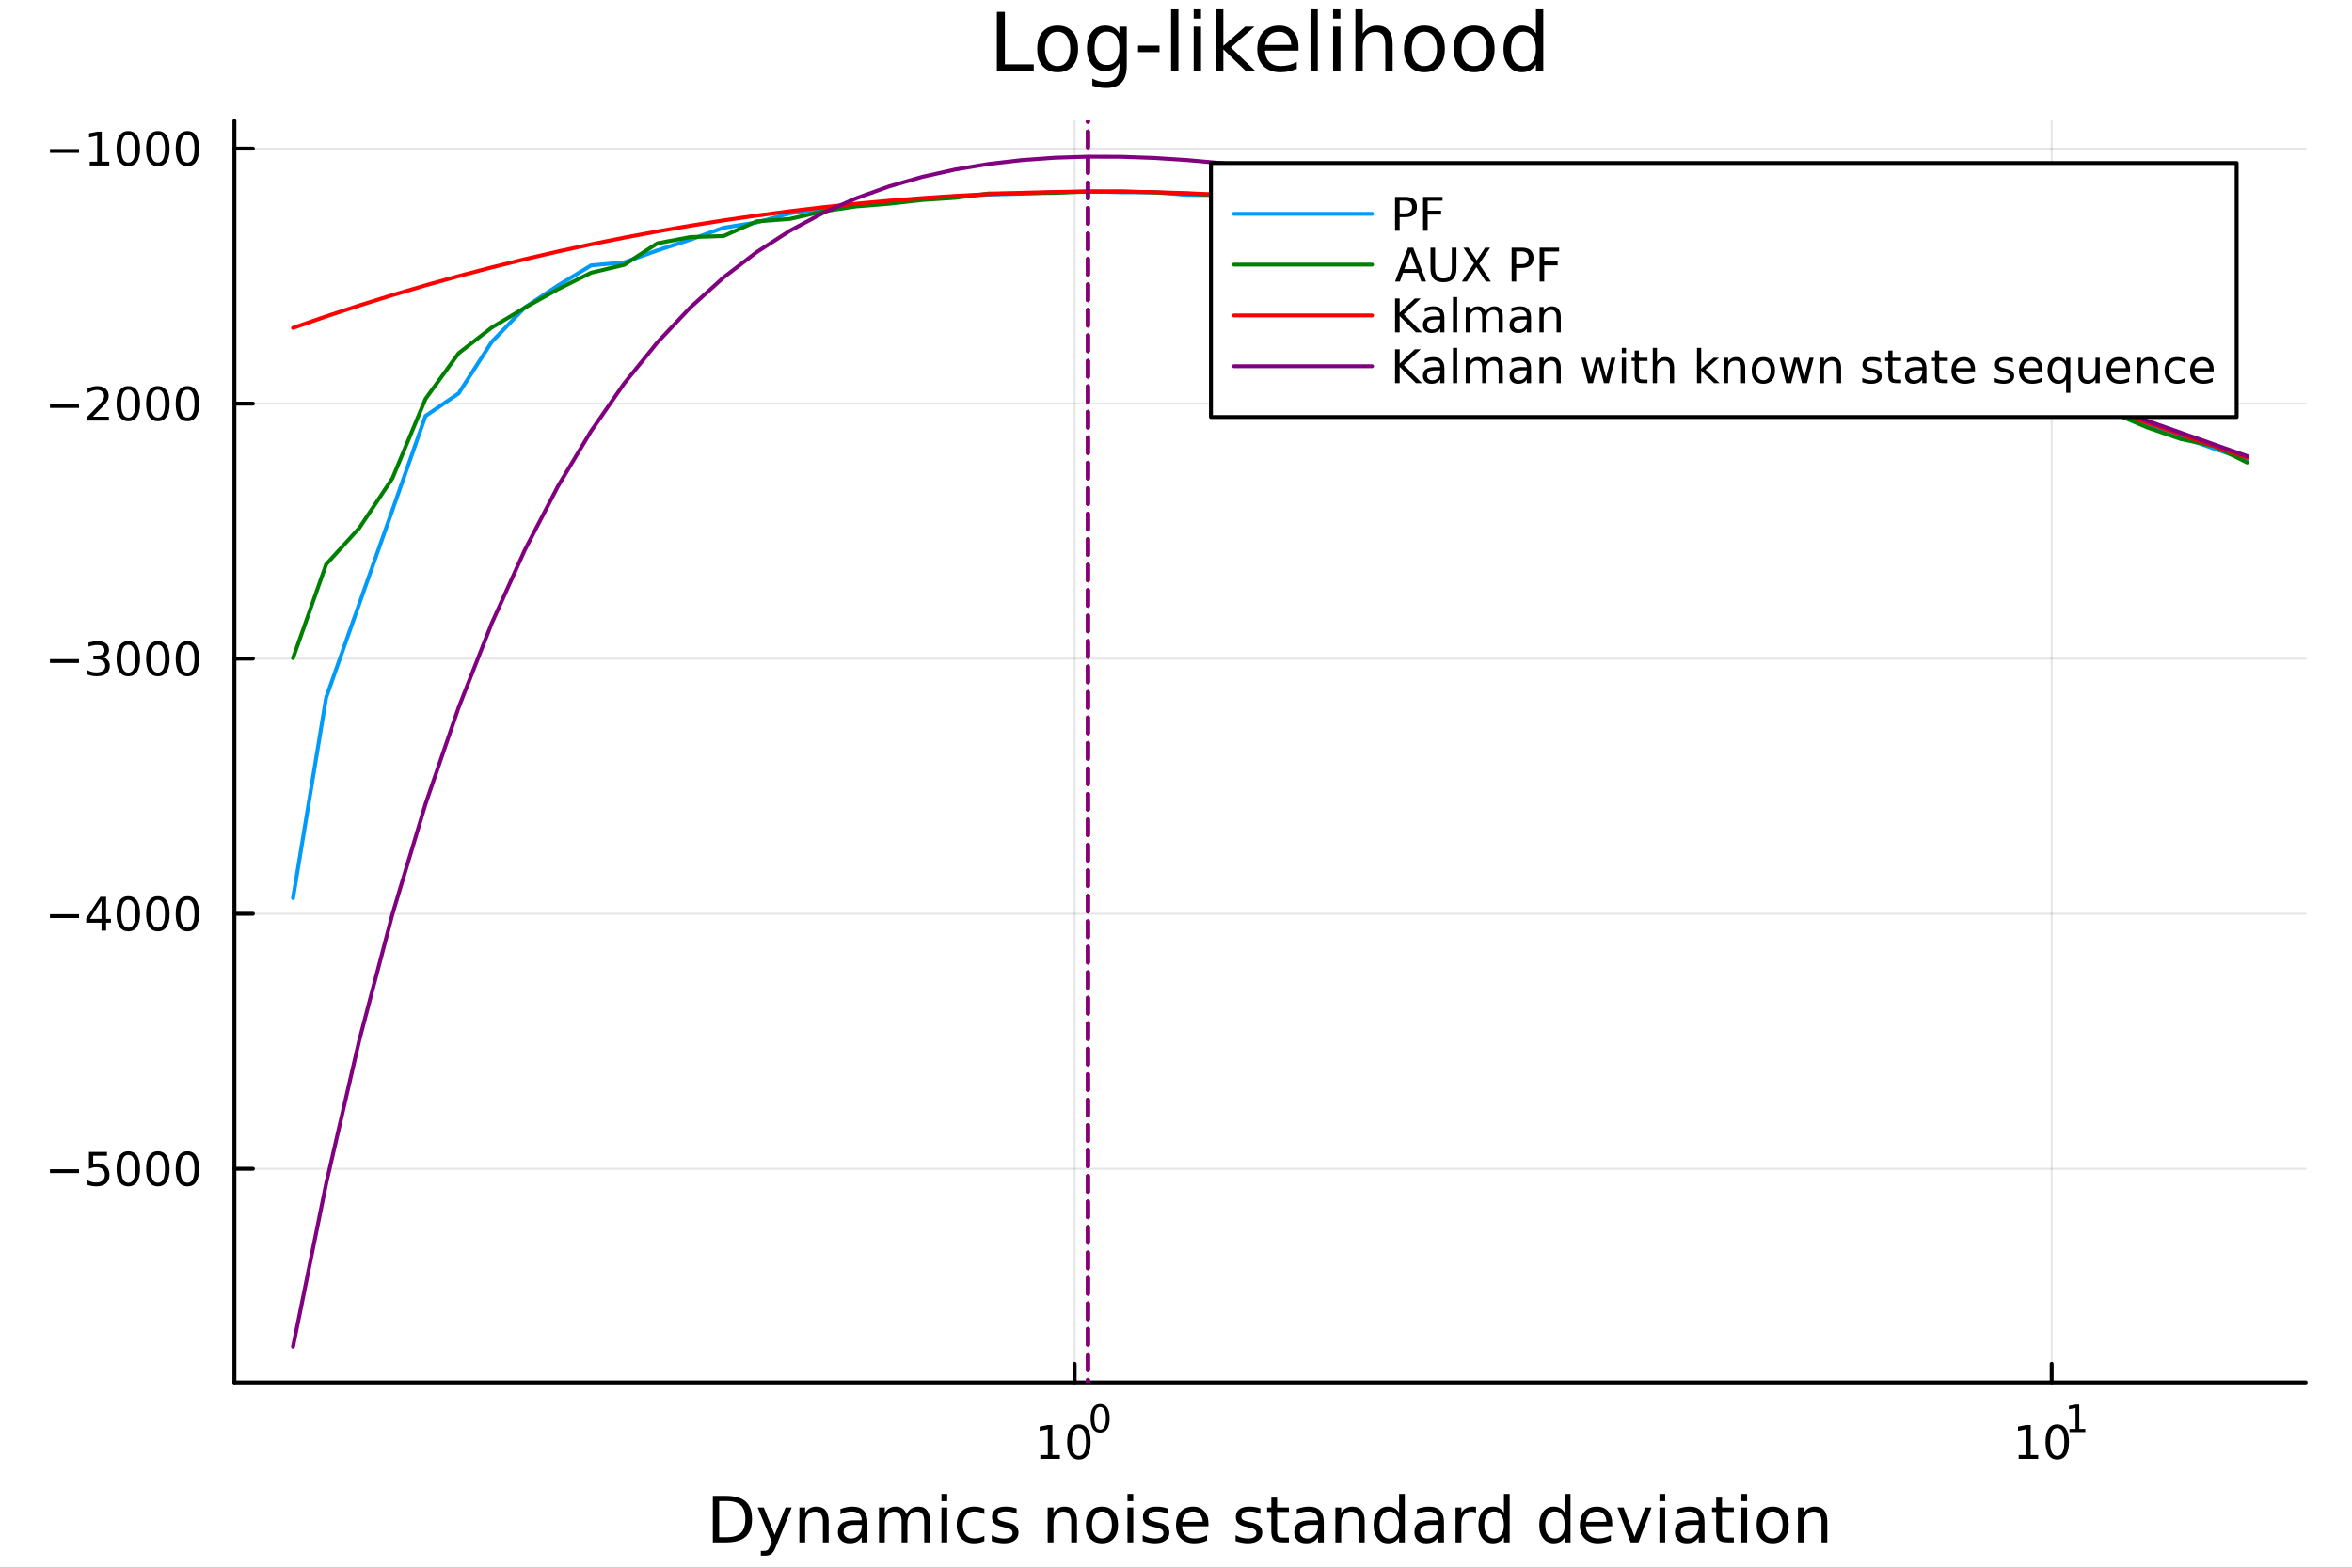 <?xml version="1.0" encoding="utf-8"?>
<svg xmlns="http://www.w3.org/2000/svg" xmlns:xlink="http://www.w3.org/1999/xlink" width="600" height="400" viewBox="0 0 2400 1600">
<rect x="0" y="0" width="2400" height="1600" fill="#333333" stroke="none"/>
<defs>
  <clipPath id="clip960">
    <rect x="0" y="0" width="2400" height="1600"/>
  </clipPath>
</defs>
<path clip-path="url(#clip960)" d="M0 1600 L2400 1600 L2400 0 L0 0  Z" fill="#ffffff" fill-rule="evenodd" fill-opacity="1"/>
<defs>
  <clipPath id="clip961">
    <rect x="480" y="0" width="1681" height="1600"/>
  </clipPath>
</defs>
<path clip-path="url(#clip960)" d="M239.19 1410.9 L2352.76 1410.9 L2352.76 123.472 L239.19 123.472  Z" fill="#ffffff" fill-rule="evenodd" fill-opacity="1"/>
<defs>
  <clipPath id="clip962">
    <rect x="239" y="123" width="2115" height="1288"/>
  </clipPath>
</defs>
<polyline clip-path="url(#clip962)" style="stroke:#000000; stroke-linecap:round; stroke-linejoin:round; stroke-width:2; stroke-opacity:0.1; fill:none" points="1096.58,1410.9 1096.58,123.472 "/>
<polyline clip-path="url(#clip962)" style="stroke:#000000; stroke-linecap:round; stroke-linejoin:round; stroke-width:2; stroke-opacity:0.1; fill:none" points="2093.55,1410.9 2093.55,123.472 "/>
<polyline clip-path="url(#clip962)" style="stroke:#000000; stroke-linecap:round; stroke-linejoin:round; stroke-width:2; stroke-opacity:0.1; fill:none" points="239.19,1192.87 2352.76,1192.87 "/>
<polyline clip-path="url(#clip962)" style="stroke:#000000; stroke-linecap:round; stroke-linejoin:round; stroke-width:2; stroke-opacity:0.1; fill:none" points="239.19,932.563 2352.76,932.563 "/>
<polyline clip-path="url(#clip962)" style="stroke:#000000; stroke-linecap:round; stroke-linejoin:round; stroke-width:2; stroke-opacity:0.1; fill:none" points="239.19,672.256 2352.76,672.256 "/>
<polyline clip-path="url(#clip962)" style="stroke:#000000; stroke-linecap:round; stroke-linejoin:round; stroke-width:2; stroke-opacity:0.1; fill:none" points="239.19,411.949 2352.76,411.949 "/>
<polyline clip-path="url(#clip962)" style="stroke:#000000; stroke-linecap:round; stroke-linejoin:round; stroke-width:2; stroke-opacity:0.1; fill:none" points="239.19,151.642 2352.76,151.642 "/>
<polyline clip-path="url(#clip960)" style="stroke:#000000; stroke-linecap:round; stroke-linejoin:round; stroke-width:4; stroke-opacity:1; fill:none" points="239.19,1410.9 2352.76,1410.9 "/>
<polyline clip-path="url(#clip960)" style="stroke:#000000; stroke-linecap:round; stroke-linejoin:round; stroke-width:4; stroke-opacity:1; fill:none" points="1096.58,1410.9 1096.58,1392 "/>
<polyline clip-path="url(#clip960)" style="stroke:#000000; stroke-linecap:round; stroke-linejoin:round; stroke-width:4; stroke-opacity:1; fill:none" points="2093.55,1410.9 2093.55,1392 "/>
<path clip-path="url(#clip960)" d="M1061.56 1485.02 L1069.2 1485.02 L1069.2 1458.66 L1060.89 1460.32 L1060.89 1456.06 L1069.16 1454.4 L1073.83 1454.4 L1073.83 1485.02 L1081.47 1485.02 L1081.47 1488.96 L1061.56 1488.96 L1061.56 1485.02 Z" fill="#000000" fill-rule="nonzero" fill-opacity="1" /><path clip-path="url(#clip960)" d="M1100.91 1457.48 Q1097.3 1457.48 1095.47 1461.04 Q1093.67 1464.58 1093.67 1471.71 Q1093.67 1478.82 1095.47 1482.38 Q1097.3 1485.92 1100.91 1485.92 Q1104.55 1485.92 1106.35 1482.38 Q1108.18 1478.82 1108.18 1471.71 Q1108.18 1464.58 1106.35 1461.04 Q1104.55 1457.48 1100.91 1457.48 M1100.91 1453.77 Q1106.72 1453.77 1109.78 1458.38 Q1112.86 1462.96 1112.86 1471.71 Q1112.86 1480.44 1109.78 1485.04 Q1106.72 1489.63 1100.91 1489.63 Q1095.1 1489.63 1092.03 1485.04 Q1088.97 1480.44 1088.97 1471.71 Q1088.97 1462.96 1092.03 1458.38 Q1095.1 1453.77 1100.91 1453.77 Z" fill="#000000" fill-rule="nonzero" fill-opacity="1" /><path clip-path="url(#clip960)" d="M1122.56 1435.97 Q1119.63 1435.97 1118.14 1438.86 Q1116.68 1441.74 1116.68 1447.53 Q1116.68 1453.31 1118.14 1456.2 Q1119.63 1459.08 1122.56 1459.08 Q1125.52 1459.08 1126.98 1456.2 Q1128.47 1453.31 1128.47 1447.53 Q1128.47 1441.74 1126.98 1438.86 Q1125.52 1435.97 1122.56 1435.97 M1122.56 1432.96 Q1127.28 1432.96 1129.77 1436.7 Q1132.27 1440.43 1132.27 1447.53 Q1132.27 1454.62 1129.77 1458.37 Q1127.28 1462.09 1122.56 1462.09 Q1117.84 1462.09 1115.34 1458.37 Q1112.86 1454.62 1112.86 1447.53 Q1112.86 1440.43 1115.34 1436.7 Q1117.84 1432.96 1122.56 1432.96 Z" fill="#000000" fill-rule="nonzero" fill-opacity="1" /><path clip-path="url(#clip960)" d="M2059.87 1485.02 L2067.51 1485.02 L2067.51 1458.66 L2059.2 1460.32 L2059.2 1456.06 L2067.47 1454.4 L2072.14 1454.4 L2072.14 1485.02 L2079.78 1485.02 L2079.78 1488.96 L2059.87 1488.96 L2059.87 1485.02 Z" fill="#000000" fill-rule="nonzero" fill-opacity="1" /><path clip-path="url(#clip960)" d="M2099.22 1457.48 Q2095.61 1457.48 2093.78 1461.04 Q2091.98 1464.58 2091.98 1471.71 Q2091.98 1478.82 2093.78 1482.38 Q2095.61 1485.92 2099.22 1485.92 Q2102.86 1485.92 2104.66 1482.38 Q2106.49 1478.82 2106.49 1471.71 Q2106.49 1464.58 2104.66 1461.04 Q2102.86 1457.48 2099.22 1457.48 M2099.22 1453.77 Q2105.03 1453.77 2108.09 1458.38 Q2111.17 1462.96 2111.17 1471.71 Q2111.17 1480.44 2108.09 1485.04 Q2105.03 1489.63 2099.22 1489.63 Q2093.41 1489.63 2090.34 1485.04 Q2087.28 1480.44 2087.28 1471.71 Q2087.28 1462.96 2090.34 1458.38 Q2093.41 1453.77 2099.22 1453.77 Z" fill="#000000" fill-rule="nonzero" fill-opacity="1" /><path clip-path="url(#clip960)" d="M2111.71 1458.35 L2117.92 1458.35 L2117.92 1436.93 L2111.17 1438.28 L2111.17 1434.82 L2117.88 1433.47 L2121.68 1433.47 L2121.68 1458.35 L2127.89 1458.35 L2127.89 1461.55 L2111.71 1461.55 L2111.71 1458.35 Z" fill="#000000" fill-rule="nonzero" fill-opacity="1" /><path clip-path="url(#clip960)" d="M733.834 1531.95 L733.834 1568.9 L741.6 1568.9 Q751.435 1568.9 755.986 1564.45 Q760.569 1559.99 760.569 1550.38 Q760.569 1540.83 755.986 1536.4 Q751.435 1531.95 741.6 1531.95 L733.834 1531.95 M727.404 1526.67 L740.613 1526.67 Q754.427 1526.67 760.888 1532.43 Q767.349 1538.16 767.349 1550.38 Q767.349 1562.66 760.856 1568.42 Q754.363 1574.19 740.613 1574.19 L727.404 1574.19 L727.404 1526.67 Z" fill="#000000" fill-rule="nonzero" fill-opacity="1" /><path clip-path="url(#clip960)" d="M792.175 1577.5 Q789.693 1583.86 787.337 1585.8 Q784.982 1587.74 781.035 1587.74 L776.356 1587.74 L776.356 1582.84 L779.794 1582.84 Q782.213 1582.84 783.55 1581.7 Q784.886 1580.55 786.51 1576.29 L787.56 1573.61 L773.142 1538.54 L779.348 1538.54 L790.488 1566.42 L801.628 1538.54 L807.835 1538.54 L792.175 1577.5 Z" fill="#000000" fill-rule="nonzero" fill-opacity="1" /><path clip-path="url(#clip960)" d="M845.552 1552.67 L845.552 1574.19 L839.695 1574.19 L839.695 1552.86 Q839.695 1547.8 837.722 1545.29 Q835.748 1542.77 831.802 1542.77 Q827.059 1542.77 824.322 1545.79 Q821.585 1548.82 821.585 1554.04 L821.585 1574.19 L815.696 1574.19 L815.696 1538.54 L821.585 1538.54 L821.585 1544.08 Q823.685 1540.86 826.518 1539.27 Q829.383 1537.68 833.107 1537.68 Q839.25 1537.68 842.401 1541.5 Q845.552 1545.29 845.552 1552.67 Z" fill="#000000" fill-rule="nonzero" fill-opacity="1" /><path clip-path="url(#clip960)" d="M873.433 1556.27 Q866.336 1556.27 863.598 1557.89 Q860.861 1559.51 860.861 1563.43 Q860.861 1566.55 862.898 1568.39 Q864.967 1570.21 868.5 1570.21 Q873.37 1570.21 876.298 1566.77 Q879.258 1563.3 879.258 1557.57 L879.258 1556.27 L873.433 1556.27 M885.115 1553.85 L885.115 1574.19 L879.258 1574.19 L879.258 1568.77 Q877.253 1572.02 874.261 1573.58 Q871.269 1575.11 866.94 1575.11 Q861.466 1575.11 858.219 1572.05 Q855.005 1568.97 855.005 1563.81 Q855.005 1557.79 859.015 1554.74 Q863.057 1551.68 871.046 1551.68 L879.258 1551.68 L879.258 1551.11 Q879.258 1547.07 876.584 1544.87 Q873.943 1542.64 869.137 1542.64 Q866.081 1542.64 863.185 1543.38 Q860.288 1544.11 857.615 1545.57 L857.615 1540.16 Q860.829 1538.92 863.853 1538.31 Q866.877 1537.68 869.741 1537.68 Q877.476 1537.68 881.295 1541.69 Q885.115 1545.7 885.115 1553.85 Z" fill="#000000" fill-rule="nonzero" fill-opacity="1" /><path clip-path="url(#clip960)" d="M924.932 1545.38 Q927.128 1541.43 930.184 1539.56 Q933.239 1537.68 937.377 1537.68 Q942.947 1537.68 945.971 1541.59 Q948.994 1545.48 948.994 1552.67 L948.994 1574.19 L943.106 1574.19 L943.106 1552.86 Q943.106 1547.74 941.292 1545.25 Q939.478 1542.77 935.754 1542.77 Q931.202 1542.77 928.56 1545.79 Q925.919 1548.82 925.919 1554.04 L925.919 1574.19 L920.03 1574.19 L920.03 1552.86 Q920.03 1547.7 918.216 1545.25 Q916.402 1542.77 912.614 1542.77 Q908.127 1542.77 905.485 1545.83 Q902.843 1548.85 902.843 1554.04 L902.843 1574.19 L896.955 1574.19 L896.955 1538.54 L902.843 1538.54 L902.843 1544.08 Q904.848 1540.8 907.649 1539.24 Q910.45 1537.68 914.301 1537.68 Q918.184 1537.68 920.89 1539.65 Q923.627 1541.62 924.932 1545.38 Z" fill="#000000" fill-rule="nonzero" fill-opacity="1" /><path clip-path="url(#clip960)" d="M960.675 1538.54 L966.532 1538.54 L966.532 1574.19 L960.675 1574.19 L960.675 1538.54 M960.675 1524.66 L966.532 1524.66 L966.532 1532.08 L960.675 1532.08 L960.675 1524.66 Z" fill="#000000" fill-rule="nonzero" fill-opacity="1" /><path clip-path="url(#clip960)" d="M1004.44 1539.91 L1004.44 1545.38 Q1001.96 1544.01 999.443 1543.34 Q996.96 1542.64 994.414 1542.64 Q988.716 1542.64 985.565 1546.27 Q982.414 1549.87 982.414 1556.39 Q982.414 1562.92 985.565 1566.55 Q988.716 1570.14 994.414 1570.14 Q996.96 1570.14 999.443 1569.47 Q1001.96 1568.77 1004.44 1567.41 L1004.44 1572.82 Q1001.99 1573.96 999.347 1574.54 Q996.737 1575.11 993.777 1575.11 Q985.725 1575.11 980.982 1570.05 Q976.24 1564.99 976.24 1556.39 Q976.24 1547.67 981.014 1542.68 Q985.82 1537.68 994.159 1537.68 Q996.865 1537.68 999.443 1538.25 Q1002.02 1538.79 1004.44 1539.91 Z" fill="#000000" fill-rule="nonzero" fill-opacity="1" /><path clip-path="url(#clip960)" d="M1037.35 1539.59 L1037.35 1545.13 Q1034.87 1543.85 1032.19 1543.22 Q1029.52 1542.58 1026.66 1542.58 Q1022.3 1542.58 1020.1 1543.92 Q1017.93 1545.25 1017.93 1547.93 Q1017.93 1549.96 1019.49 1551.14 Q1021.05 1552.29 1025.76 1553.34 L1027.77 1553.78 Q1034.01 1555.12 1036.62 1557.57 Q1039.26 1559.99 1039.26 1564.35 Q1039.26 1569.32 1035.31 1572.21 Q1031.4 1575.11 1024.52 1575.11 Q1021.66 1575.11 1018.54 1574.54 Q1015.45 1573.99 1012.01 1572.88 L1012.01 1566.83 Q1015.26 1568.52 1018.41 1569.38 Q1021.56 1570.21 1024.65 1570.21 Q1028.79 1570.21 1031.02 1568.81 Q1033.24 1567.37 1033.24 1564.8 Q1033.24 1562.41 1031.62 1561.14 Q1030.03 1559.86 1024.59 1558.68 L1022.55 1558.21 Q1017.11 1557.06 1014.69 1554.71 Q1012.27 1552.32 1012.27 1548.18 Q1012.27 1543.15 1015.83 1540.42 Q1019.4 1537.68 1025.96 1537.68 Q1029.2 1537.68 1032.07 1538.16 Q1034.93 1538.63 1037.35 1539.59 Z" fill="#000000" fill-rule="nonzero" fill-opacity="1" /><path clip-path="url(#clip960)" d="M1098.94 1552.67 L1098.94 1574.19 L1093.08 1574.19 L1093.08 1552.86 Q1093.08 1547.8 1091.11 1545.29 Q1089.14 1542.77 1085.19 1542.77 Q1080.45 1542.77 1077.71 1545.79 Q1074.97 1548.82 1074.97 1554.04 L1074.97 1574.19 L1069.08 1574.19 L1069.08 1538.54 L1074.97 1538.54 L1074.97 1544.08 Q1077.07 1540.86 1079.91 1539.27 Q1082.77 1537.68 1086.49 1537.68 Q1092.64 1537.68 1095.79 1541.5 Q1098.94 1545.29 1098.94 1552.67 Z" fill="#000000" fill-rule="nonzero" fill-opacity="1" /><path clip-path="url(#clip960)" d="M1124.43 1542.64 Q1119.72 1542.64 1116.99 1546.34 Q1114.25 1550 1114.25 1556.39 Q1114.25 1562.79 1116.95 1566.48 Q1119.69 1570.14 1124.43 1570.14 Q1129.11 1570.14 1131.85 1566.45 Q1134.59 1562.76 1134.59 1556.39 Q1134.59 1550.06 1131.85 1546.37 Q1129.11 1542.64 1124.43 1542.64 M1124.43 1537.68 Q1132.07 1537.68 1136.43 1542.64 Q1140.79 1547.61 1140.79 1556.39 Q1140.79 1565.15 1136.43 1570.14 Q1132.07 1575.11 1124.43 1575.11 Q1116.76 1575.11 1112.4 1570.14 Q1108.07 1565.15 1108.07 1556.39 Q1108.07 1547.61 1112.4 1542.64 Q1116.76 1537.68 1124.43 1537.68 Z" fill="#000000" fill-rule="nonzero" fill-opacity="1" /><path clip-path="url(#clip960)" d="M1150.5 1538.54 L1156.36 1538.54 L1156.36 1574.19 L1150.5 1574.19 L1150.5 1538.54 M1150.5 1524.66 L1156.36 1524.66 L1156.36 1532.08 L1150.5 1532.08 L1150.5 1524.66 Z" fill="#000000" fill-rule="nonzero" fill-opacity="1" /><path clip-path="url(#clip960)" d="M1191.34 1539.59 L1191.34 1545.13 Q1188.85 1543.85 1186.18 1543.22 Q1183.51 1542.58 1180.64 1542.58 Q1176.28 1542.58 1174.09 1543.92 Q1171.92 1545.25 1171.92 1547.93 Q1171.92 1549.96 1173.48 1551.14 Q1175.04 1552.29 1179.75 1553.34 L1181.76 1553.78 Q1187.99 1555.12 1190.6 1557.57 Q1193.25 1559.99 1193.25 1564.35 Q1193.25 1569.32 1189.3 1572.21 Q1185.38 1575.11 1178.51 1575.11 Q1175.65 1575.11 1172.53 1574.54 Q1169.44 1573.99 1166 1572.88 L1166 1566.83 Q1169.25 1568.52 1172.4 1569.38 Q1175.55 1570.21 1178.64 1570.21 Q1182.77 1570.21 1185 1568.81 Q1187.23 1567.37 1187.23 1564.8 Q1187.23 1562.41 1185.61 1561.14 Q1184.02 1559.86 1178.57 1558.68 L1176.54 1558.21 Q1171.09 1557.06 1168.67 1554.71 Q1166.26 1552.32 1166.26 1548.18 Q1166.26 1543.15 1169.82 1540.42 Q1173.39 1537.68 1179.94 1537.68 Q1183.19 1537.68 1186.05 1538.16 Q1188.92 1538.63 1191.34 1539.59 Z" fill="#000000" fill-rule="nonzero" fill-opacity="1" /><path clip-path="url(#clip960)" d="M1233.06 1554.9 L1233.06 1557.76 L1206.14 1557.76 Q1206.52 1563.81 1209.77 1566.99 Q1213.04 1570.14 1218.87 1570.14 Q1222.24 1570.14 1225.39 1569.32 Q1228.58 1568.49 1231.7 1566.83 L1231.7 1572.37 Q1228.54 1573.71 1225.23 1574.41 Q1221.92 1575.11 1218.52 1575.11 Q1209.99 1575.11 1204.99 1570.14 Q1200.03 1565.18 1200.03 1556.71 Q1200.03 1547.96 1204.74 1542.83 Q1209.48 1537.68 1217.5 1537.68 Q1224.69 1537.68 1228.86 1542.33 Q1233.06 1546.94 1233.06 1554.9 M1227.21 1553.18 Q1227.14 1548.37 1224.5 1545.51 Q1221.89 1542.64 1217.56 1542.64 Q1212.66 1542.64 1209.7 1545.41 Q1206.77 1548.18 1206.33 1553.21 L1227.21 1553.18 Z" fill="#000000" fill-rule="nonzero" fill-opacity="1" /><path clip-path="url(#clip960)" d="M1286.12 1539.59 L1286.12 1545.13 Q1283.64 1543.85 1280.97 1543.22 Q1278.29 1542.58 1275.43 1542.58 Q1271.07 1542.58 1268.87 1543.92 Q1266.71 1545.25 1266.71 1547.93 Q1266.71 1549.96 1268.27 1551.14 Q1269.83 1552.29 1274.54 1553.34 L1276.54 1553.78 Q1282.78 1555.12 1285.39 1557.57 Q1288.03 1559.99 1288.03 1564.35 Q1288.03 1569.32 1284.09 1572.21 Q1280.17 1575.11 1273.3 1575.11 Q1270.43 1575.11 1267.31 1574.54 Q1264.22 1573.99 1260.79 1572.88 L1260.79 1566.83 Q1264.03 1568.52 1267.18 1569.38 Q1270.34 1570.21 1273.42 1570.21 Q1277.56 1570.21 1279.79 1568.81 Q1282.02 1567.37 1282.02 1564.8 Q1282.02 1562.41 1280.39 1561.14 Q1278.8 1559.86 1273.36 1558.68 L1271.32 1558.21 Q1265.88 1557.06 1263.46 1554.71 Q1261.04 1552.32 1261.04 1548.18 Q1261.04 1543.15 1264.61 1540.42 Q1268.17 1537.68 1274.73 1537.68 Q1277.97 1537.68 1280.84 1538.16 Q1283.7 1538.63 1286.12 1539.59 Z" fill="#000000" fill-rule="nonzero" fill-opacity="1" /><path clip-path="url(#clip960)" d="M1303.15 1528.42 L1303.15 1538.54 L1315.21 1538.54 L1315.21 1543.09 L1303.15 1543.09 L1303.15 1562.44 Q1303.15 1566.8 1304.33 1568.04 Q1305.54 1569.28 1309.2 1569.28 L1315.21 1569.28 L1315.21 1574.19 L1309.2 1574.19 Q1302.42 1574.19 1299.84 1571.67 Q1297.26 1569.12 1297.26 1562.44 L1297.26 1543.09 L1292.97 1543.09 L1292.97 1538.54 L1297.26 1538.54 L1297.26 1528.42 L1303.15 1528.42 Z" fill="#000000" fill-rule="nonzero" fill-opacity="1" /><path clip-path="url(#clip960)" d="M1339.12 1556.27 Q1332.02 1556.27 1329.28 1557.89 Q1326.54 1559.51 1326.54 1563.43 Q1326.54 1566.55 1328.58 1568.39 Q1330.65 1570.21 1334.18 1570.21 Q1339.05 1570.21 1341.98 1566.77 Q1344.94 1563.3 1344.94 1557.57 L1344.94 1556.27 L1339.12 1556.27 M1350.8 1553.85 L1350.8 1574.19 L1344.94 1574.19 L1344.94 1568.77 Q1342.94 1572.02 1339.94 1573.58 Q1336.95 1575.11 1332.62 1575.11 Q1327.15 1575.11 1323.9 1572.05 Q1320.69 1568.97 1320.69 1563.81 Q1320.69 1557.79 1324.7 1554.74 Q1328.74 1551.68 1336.73 1551.68 L1344.94 1551.68 L1344.94 1551.11 Q1344.94 1547.07 1342.27 1544.87 Q1339.63 1542.64 1334.82 1542.64 Q1331.76 1542.64 1328.87 1543.38 Q1325.97 1544.11 1323.3 1545.57 L1323.3 1540.16 Q1326.51 1538.92 1329.54 1538.31 Q1332.56 1537.68 1335.42 1537.68 Q1343.16 1537.68 1346.98 1541.69 Q1350.8 1545.7 1350.8 1553.85 Z" fill="#000000" fill-rule="nonzero" fill-opacity="1" /><path clip-path="url(#clip960)" d="M1392.49 1552.67 L1392.49 1574.19 L1386.64 1574.19 L1386.64 1552.86 Q1386.64 1547.8 1384.66 1545.29 Q1382.69 1542.77 1378.74 1542.77 Q1374 1542.77 1371.26 1545.79 Q1368.53 1548.82 1368.53 1554.04 L1368.53 1574.19 L1362.64 1574.19 L1362.64 1538.54 L1368.53 1538.54 L1368.53 1544.08 Q1370.63 1540.86 1373.46 1539.27 Q1376.32 1537.68 1380.05 1537.68 Q1386.19 1537.68 1389.34 1541.5 Q1392.49 1545.29 1392.49 1552.67 Z" fill="#000000" fill-rule="nonzero" fill-opacity="1" /><path clip-path="url(#clip960)" d="M1427.63 1543.95 L1427.63 1524.66 L1433.49 1524.66 L1433.49 1574.19 L1427.63 1574.19 L1427.63 1568.84 Q1425.79 1572.02 1422.95 1573.58 Q1420.15 1575.11 1416.21 1575.11 Q1409.74 1575.11 1405.67 1569.95 Q1401.63 1564.8 1401.63 1556.39 Q1401.63 1547.99 1405.67 1542.83 Q1409.74 1537.68 1416.21 1537.68 Q1420.15 1537.68 1422.95 1539.24 Q1425.79 1540.77 1427.63 1543.95 M1407.68 1556.39 Q1407.68 1562.85 1410.32 1566.55 Q1412.99 1570.21 1417.64 1570.21 Q1422.28 1570.21 1424.96 1566.55 Q1427.63 1562.85 1427.63 1556.39 Q1427.63 1549.93 1424.96 1546.27 Q1422.28 1542.58 1417.64 1542.58 Q1412.99 1542.58 1410.32 1546.27 Q1407.68 1549.93 1407.68 1556.39 Z" fill="#000000" fill-rule="nonzero" fill-opacity="1" /><path clip-path="url(#clip960)" d="M1461.75 1556.27 Q1454.65 1556.27 1451.92 1557.89 Q1449.18 1559.51 1449.18 1563.43 Q1449.18 1566.55 1451.22 1568.39 Q1453.29 1570.21 1456.82 1570.21 Q1461.69 1570.21 1464.62 1566.77 Q1467.58 1563.3 1467.58 1557.57 L1467.58 1556.27 L1461.75 1556.27 M1473.43 1553.85 L1473.43 1574.19 L1467.58 1574.19 L1467.58 1568.77 Q1465.57 1572.02 1462.58 1573.58 Q1459.59 1575.11 1455.26 1575.11 Q1449.78 1575.11 1446.54 1572.05 Q1443.32 1568.97 1443.32 1563.81 Q1443.32 1557.79 1447.33 1554.74 Q1451.38 1551.68 1459.36 1551.68 L1467.58 1551.68 L1467.58 1551.11 Q1467.58 1547.07 1464.9 1544.87 Q1462.26 1542.64 1457.46 1542.64 Q1454.4 1542.64 1451.5 1543.38 Q1448.61 1544.11 1445.93 1545.57 L1445.93 1540.16 Q1449.15 1538.92 1452.17 1538.31 Q1455.2 1537.68 1458.06 1537.68 Q1465.79 1537.68 1469.61 1541.69 Q1473.43 1545.7 1473.43 1553.85 Z" fill="#000000" fill-rule="nonzero" fill-opacity="1" /><path clip-path="url(#clip960)" d="M1506.15 1544.01 Q1505.17 1543.44 1503.99 1543.18 Q1502.84 1542.9 1501.44 1542.9 Q1496.48 1542.9 1493.8 1546.14 Q1491.16 1549.36 1491.16 1555.41 L1491.16 1574.19 L1485.27 1574.19 L1485.27 1538.54 L1491.16 1538.54 L1491.16 1544.08 Q1493.01 1540.83 1495.97 1539.27 Q1498.93 1537.68 1503.16 1537.68 Q1503.77 1537.68 1504.5 1537.77 Q1505.23 1537.84 1506.12 1538 L1506.15 1544.01 Z" fill="#000000" fill-rule="nonzero" fill-opacity="1" /><path clip-path="url(#clip960)" d="M1534.61 1543.95 L1534.61 1524.66 L1540.46 1524.66 L1540.46 1574.19 L1534.61 1574.19 L1534.61 1568.84 Q1532.76 1572.02 1529.93 1573.58 Q1527.13 1575.11 1523.18 1575.11 Q1516.72 1575.11 1512.65 1569.95 Q1508.6 1564.8 1508.6 1556.39 Q1508.6 1547.99 1512.65 1542.83 Q1516.72 1537.68 1523.18 1537.68 Q1527.13 1537.68 1529.93 1539.24 Q1532.76 1540.77 1534.61 1543.95 M1514.65 1556.39 Q1514.65 1562.85 1517.29 1566.55 Q1519.97 1570.21 1524.61 1570.21 Q1529.26 1570.21 1531.93 1566.55 Q1534.61 1562.85 1534.61 1556.39 Q1534.61 1549.93 1531.93 1546.27 Q1529.26 1542.58 1524.61 1542.58 Q1519.97 1542.58 1517.29 1546.27 Q1514.65 1549.93 1514.65 1556.39 Z" fill="#000000" fill-rule="nonzero" fill-opacity="1" /><path clip-path="url(#clip960)" d="M1596.71 1543.95 L1596.71 1524.66 L1602.56 1524.66 L1602.56 1574.19 L1596.71 1574.19 L1596.71 1568.84 Q1594.86 1572.02 1592.03 1573.58 Q1589.23 1575.11 1585.28 1575.11 Q1578.82 1575.11 1574.74 1569.95 Q1570.7 1564.8 1570.7 1556.39 Q1570.7 1547.99 1574.74 1542.83 Q1578.82 1537.68 1585.28 1537.68 Q1589.23 1537.68 1592.03 1539.24 Q1594.86 1540.77 1596.71 1543.95 M1576.75 1556.39 Q1576.75 1562.85 1579.39 1566.55 Q1582.06 1570.21 1586.71 1570.21 Q1591.36 1570.21 1594.03 1566.55 Q1596.71 1562.85 1596.71 1556.39 Q1596.71 1549.93 1594.03 1546.27 Q1591.36 1542.58 1586.71 1542.58 Q1582.06 1542.58 1579.39 1546.27 Q1576.75 1549.93 1576.75 1556.39 Z" fill="#000000" fill-rule="nonzero" fill-opacity="1" /><path clip-path="url(#clip960)" d="M1645.12 1554.9 L1645.12 1557.76 L1618.19 1557.76 Q1618.57 1563.81 1621.82 1566.99 Q1625.1 1570.14 1630.92 1570.14 Q1634.29 1570.14 1637.45 1569.32 Q1640.63 1568.49 1643.75 1566.83 L1643.75 1572.37 Q1640.6 1573.71 1637.29 1574.41 Q1633.98 1575.11 1630.57 1575.11 Q1622.04 1575.11 1617.04 1570.14 Q1612.08 1565.18 1612.08 1556.71 Q1612.08 1547.96 1616.79 1542.83 Q1621.53 1537.68 1629.55 1537.68 Q1636.75 1537.68 1640.91 1542.33 Q1645.12 1546.94 1645.12 1554.9 M1639.26 1553.18 Q1639.2 1548.37 1636.55 1545.51 Q1633.94 1542.64 1629.62 1542.64 Q1624.71 1542.64 1621.75 1545.41 Q1618.83 1548.18 1618.38 1553.21 L1639.26 1553.18 Z" fill="#000000" fill-rule="nonzero" fill-opacity="1" /><path clip-path="url(#clip960)" d="M1650.53 1538.54 L1656.73 1538.54 L1667.87 1568.46 L1679.01 1538.54 L1685.22 1538.54 L1671.85 1574.19 L1663.9 1574.19 L1650.53 1538.54 Z" fill="#000000" fill-rule="nonzero" fill-opacity="1" /><path clip-path="url(#clip960)" d="M1693.3 1538.54 L1699.16 1538.54 L1699.16 1574.19 L1693.3 1574.19 L1693.3 1538.54 M1693.3 1524.66 L1699.16 1524.66 L1699.16 1532.08 L1693.3 1532.08 L1693.3 1524.66 Z" fill="#000000" fill-rule="nonzero" fill-opacity="1" /><path clip-path="url(#clip960)" d="M1727.62 1556.27 Q1720.52 1556.27 1717.78 1557.89 Q1715.04 1559.51 1715.04 1563.43 Q1715.04 1566.55 1717.08 1568.39 Q1719.15 1570.21 1722.68 1570.21 Q1727.55 1570.21 1730.48 1566.77 Q1733.44 1563.3 1733.44 1557.57 L1733.44 1556.27 L1727.62 1556.27 M1739.3 1553.85 L1739.3 1574.19 L1733.44 1574.19 L1733.44 1568.77 Q1731.44 1572.02 1728.44 1573.58 Q1725.45 1575.11 1721.12 1575.11 Q1715.65 1575.11 1712.4 1572.05 Q1709.19 1568.97 1709.19 1563.81 Q1709.19 1557.79 1713.2 1554.74 Q1717.24 1551.68 1725.23 1551.68 L1733.44 1551.68 L1733.44 1551.11 Q1733.44 1547.07 1730.77 1544.87 Q1728.13 1542.64 1723.32 1542.64 Q1720.26 1542.64 1717.37 1543.38 Q1714.47 1544.11 1711.8 1545.57 L1711.8 1540.16 Q1715.01 1538.92 1718.04 1538.31 Q1721.06 1537.68 1723.92 1537.68 Q1731.66 1537.68 1735.48 1541.69 Q1739.3 1545.7 1739.3 1553.85 Z" fill="#000000" fill-rule="nonzero" fill-opacity="1" /><path clip-path="url(#clip960)" d="M1757.15 1528.42 L1757.15 1538.54 L1769.22 1538.54 L1769.22 1543.09 L1757.15 1543.09 L1757.15 1562.44 Q1757.15 1566.8 1758.33 1568.04 Q1759.54 1569.28 1763.2 1569.28 L1769.22 1569.28 L1769.22 1574.19 L1763.2 1574.19 Q1756.42 1574.19 1753.84 1571.67 Q1751.26 1569.12 1751.26 1562.44 L1751.26 1543.09 L1746.97 1543.09 L1746.97 1538.54 L1751.26 1538.54 L1751.26 1528.42 L1757.15 1528.42 Z" fill="#000000" fill-rule="nonzero" fill-opacity="1" /><path clip-path="url(#clip960)" d="M1776.92 1538.54 L1782.77 1538.54 L1782.77 1574.19 L1776.92 1574.19 L1776.92 1538.54 M1776.92 1524.66 L1782.77 1524.66 L1782.77 1532.08 L1776.92 1532.08 L1776.92 1524.66 Z" fill="#000000" fill-rule="nonzero" fill-opacity="1" /><path clip-path="url(#clip960)" d="M1808.84 1542.64 Q1804.13 1542.64 1801.39 1546.34 Q1798.66 1550 1798.66 1556.39 Q1798.66 1562.79 1801.36 1566.48 Q1804.1 1570.14 1808.84 1570.14 Q1813.52 1570.14 1816.26 1566.45 Q1819 1562.76 1819 1556.39 Q1819 1550.06 1816.26 1546.37 Q1813.52 1542.64 1808.84 1542.64 M1808.84 1537.68 Q1816.48 1537.68 1820.84 1542.64 Q1825.2 1547.61 1825.2 1556.39 Q1825.2 1565.15 1820.84 1570.14 Q1816.48 1575.11 1808.84 1575.11 Q1801.17 1575.11 1796.81 1570.14 Q1792.48 1565.15 1792.48 1556.39 Q1792.48 1547.61 1796.81 1542.64 Q1801.17 1537.68 1808.84 1537.68 Z" fill="#000000" fill-rule="nonzero" fill-opacity="1" /><path clip-path="url(#clip960)" d="M1864.54 1552.67 L1864.54 1574.19 L1858.69 1574.19 L1858.69 1552.86 Q1858.69 1547.8 1856.71 1545.29 Q1854.74 1542.77 1850.79 1542.77 Q1846.05 1542.77 1843.31 1545.79 Q1840.58 1548.82 1840.58 1554.04 L1840.58 1574.19 L1834.69 1574.19 L1834.69 1538.54 L1840.58 1538.54 L1840.58 1544.08 Q1842.68 1540.86 1845.51 1539.27 Q1848.37 1537.68 1852.1 1537.68 Q1858.24 1537.68 1861.39 1541.5 Q1864.54 1545.29 1864.54 1552.67 Z" fill="#000000" fill-rule="nonzero" fill-opacity="1" /><polyline clip-path="url(#clip960)" style="stroke:#000000; stroke-linecap:round; stroke-linejoin:round; stroke-width:4; stroke-opacity:1; fill:none" points="239.19,1410.9 239.19,123.472 "/>
<polyline clip-path="url(#clip960)" style="stroke:#000000; stroke-linecap:round; stroke-linejoin:round; stroke-width:4; stroke-opacity:1; fill:none" points="239.19,1192.87 258.088,1192.87 "/>
<polyline clip-path="url(#clip960)" style="stroke:#000000; stroke-linecap:round; stroke-linejoin:round; stroke-width:4; stroke-opacity:1; fill:none" points="239.19,932.563 258.088,932.563 "/>
<polyline clip-path="url(#clip960)" style="stroke:#000000; stroke-linecap:round; stroke-linejoin:round; stroke-width:4; stroke-opacity:1; fill:none" points="239.19,672.256 258.088,672.256 "/>
<polyline clip-path="url(#clip960)" style="stroke:#000000; stroke-linecap:round; stroke-linejoin:round; stroke-width:4; stroke-opacity:1; fill:none" points="239.19,411.949 258.088,411.949 "/>
<polyline clip-path="url(#clip960)" style="stroke:#000000; stroke-linecap:round; stroke-linejoin:round; stroke-width:4; stroke-opacity:1; fill:none" points="239.19,151.642 258.088,151.642 "/>
<path clip-path="url(#clip960)" d="M50.992 1193.32 L80.668 1193.32 L80.668 1197.26 L50.992 1197.26 L50.992 1193.32 Z" fill="#000000" fill-rule="nonzero" fill-opacity="1" /><path clip-path="url(#clip960)" d="M90.807 1175.59 L109.163 1175.59 L109.163 1179.52 L95.089 1179.52 L95.089 1188 Q96.108 1187.65 97.126 1187.49 Q98.145 1187.3 99.163 1187.3 Q104.95 1187.3 108.33 1190.47 Q111.709 1193.65 111.709 1199.06 Q111.709 1204.64 108.237 1207.74 Q104.765 1210.82 98.446 1210.82 Q96.27 1210.82 94.001 1210.45 Q91.756 1210.08 89.348 1209.34 L89.348 1204.64 Q91.432 1205.77 93.654 1206.33 Q95.876 1206.89 98.353 1206.89 Q102.358 1206.89 104.696 1204.78 Q107.033 1202.67 107.033 1199.06 Q107.033 1195.45 104.696 1193.34 Q102.358 1191.24 98.353 1191.24 Q96.478 1191.24 94.603 1191.65 Q92.751 1192.07 90.807 1192.95 L90.807 1175.59 Z" fill="#000000" fill-rule="nonzero" fill-opacity="1" /><path clip-path="url(#clip960)" d="M130.922 1178.67 Q127.311 1178.67 125.482 1182.23 Q123.677 1185.77 123.677 1192.9 Q123.677 1200.01 125.482 1203.58 Q127.311 1207.12 130.922 1207.12 Q134.556 1207.12 136.362 1203.58 Q138.191 1200.01 138.191 1192.9 Q138.191 1185.77 136.362 1182.23 Q134.556 1178.67 130.922 1178.67 M130.922 1174.96 Q136.732 1174.96 139.788 1179.57 Q142.867 1184.15 142.867 1192.9 Q142.867 1201.63 139.788 1206.24 Q136.732 1210.82 130.922 1210.82 Q125.112 1210.82 122.033 1206.24 Q118.978 1201.63 118.978 1192.9 Q118.978 1184.15 122.033 1179.57 Q125.112 1174.96 130.922 1174.96 Z" fill="#000000" fill-rule="nonzero" fill-opacity="1" /><path clip-path="url(#clip960)" d="M161.084 1178.67 Q157.473 1178.67 155.644 1182.23 Q153.839 1185.77 153.839 1192.9 Q153.839 1200.01 155.644 1203.58 Q157.473 1207.12 161.084 1207.12 Q164.718 1207.12 166.524 1203.58 Q168.353 1200.01 168.353 1192.9 Q168.353 1185.77 166.524 1182.23 Q164.718 1178.67 161.084 1178.67 M161.084 1174.96 Q166.894 1174.96 169.95 1179.57 Q173.029 1184.15 173.029 1192.9 Q173.029 1201.63 169.95 1206.24 Q166.894 1210.82 161.084 1210.82 Q155.274 1210.82 152.195 1206.24 Q149.14 1201.63 149.14 1192.9 Q149.14 1184.15 152.195 1179.57 Q155.274 1174.96 161.084 1174.96 Z" fill="#000000" fill-rule="nonzero" fill-opacity="1" /><path clip-path="url(#clip960)" d="M191.246 1178.67 Q187.635 1178.67 185.806 1182.23 Q184.001 1185.77 184.001 1192.9 Q184.001 1200.01 185.806 1203.58 Q187.635 1207.12 191.246 1207.12 Q194.88 1207.12 196.686 1203.58 Q198.514 1200.01 198.514 1192.9 Q198.514 1185.77 196.686 1182.23 Q194.88 1178.67 191.246 1178.67 M191.246 1174.96 Q197.056 1174.96 200.112 1179.57 Q203.19 1184.15 203.19 1192.9 Q203.19 1201.63 200.112 1206.24 Q197.056 1210.82 191.246 1210.82 Q185.436 1210.82 182.357 1206.24 Q179.302 1201.63 179.302 1192.9 Q179.302 1184.15 182.357 1179.57 Q185.436 1174.96 191.246 1174.96 Z" fill="#000000" fill-rule="nonzero" fill-opacity="1" /><path clip-path="url(#clip960)" d="M50.992 933.014 L80.668 933.014 L80.668 936.949 L50.992 936.949 L50.992 933.014 Z" fill="#000000" fill-rule="nonzero" fill-opacity="1" /><path clip-path="url(#clip960)" d="M103.608 919.357 L91.802 937.806 L103.608 937.806 L103.608 919.357 M102.381 915.283 L108.26 915.283 L108.26 937.806 L113.191 937.806 L113.191 941.695 L108.26 941.695 L108.26 949.843 L103.608 949.843 L103.608 941.695 L88.006 941.695 L88.006 937.181 L102.381 915.283 Z" fill="#000000" fill-rule="nonzero" fill-opacity="1" /><path clip-path="url(#clip960)" d="M130.922 918.361 Q127.311 918.361 125.482 921.926 Q123.677 925.468 123.677 932.598 Q123.677 939.704 125.482 943.269 Q127.311 946.81 130.922 946.81 Q134.556 946.81 136.362 943.269 Q138.191 939.704 138.191 932.598 Q138.191 925.468 136.362 921.926 Q134.556 918.361 130.922 918.361 M130.922 914.658 Q136.732 914.658 139.788 919.264 Q142.867 923.848 142.867 932.598 Q142.867 941.324 139.788 945.931 Q136.732 950.514 130.922 950.514 Q125.112 950.514 122.033 945.931 Q118.978 941.324 118.978 932.598 Q118.978 923.848 122.033 919.264 Q125.112 914.658 130.922 914.658 Z" fill="#000000" fill-rule="nonzero" fill-opacity="1" /><path clip-path="url(#clip960)" d="M161.084 918.361 Q157.473 918.361 155.644 921.926 Q153.839 925.468 153.839 932.598 Q153.839 939.704 155.644 943.269 Q157.473 946.81 161.084 946.81 Q164.718 946.81 166.524 943.269 Q168.353 939.704 168.353 932.598 Q168.353 925.468 166.524 921.926 Q164.718 918.361 161.084 918.361 M161.084 914.658 Q166.894 914.658 169.95 919.264 Q173.029 923.848 173.029 932.598 Q173.029 941.324 169.95 945.931 Q166.894 950.514 161.084 950.514 Q155.274 950.514 152.195 945.931 Q149.14 941.324 149.14 932.598 Q149.14 923.848 152.195 919.264 Q155.274 914.658 161.084 914.658 Z" fill="#000000" fill-rule="nonzero" fill-opacity="1" /><path clip-path="url(#clip960)" d="M191.246 918.361 Q187.635 918.361 185.806 921.926 Q184.001 925.468 184.001 932.598 Q184.001 939.704 185.806 943.269 Q187.635 946.81 191.246 946.81 Q194.88 946.81 196.686 943.269 Q198.514 939.704 198.514 932.598 Q198.514 925.468 196.686 921.926 Q194.88 918.361 191.246 918.361 M191.246 914.658 Q197.056 914.658 200.112 919.264 Q203.19 923.848 203.19 932.598 Q203.19 941.324 200.112 945.931 Q197.056 950.514 191.246 950.514 Q185.436 950.514 182.357 945.931 Q179.302 941.324 179.302 932.598 Q179.302 923.848 182.357 919.264 Q185.436 914.658 191.246 914.658 Z" fill="#000000" fill-rule="nonzero" fill-opacity="1" /><path clip-path="url(#clip960)" d="M50.992 672.707 L80.668 672.707 L80.668 676.642 L50.992 676.642 L50.992 672.707 Z" fill="#000000" fill-rule="nonzero" fill-opacity="1" /><path clip-path="url(#clip960)" d="M104.927 670.902 Q108.283 671.619 110.158 673.888 Q112.057 676.156 112.057 679.489 Q112.057 684.605 108.538 687.406 Q105.02 690.207 98.538 690.207 Q96.362 690.207 94.047 689.767 Q91.756 689.351 89.302 688.494 L89.302 683.98 Q91.246 685.114 93.561 685.693 Q95.876 686.272 98.399 686.272 Q102.797 686.272 105.089 684.536 Q107.404 682.8 107.404 679.489 Q107.404 676.434 105.251 674.721 Q103.121 672.985 99.302 672.985 L95.274 672.985 L95.274 669.142 L99.487 669.142 Q102.936 669.142 104.765 667.777 Q106.594 666.388 106.594 663.795 Q106.594 661.133 104.696 659.721 Q102.821 658.286 99.302 658.286 Q97.381 658.286 95.182 658.703 Q92.983 659.119 90.344 659.999 L90.344 655.832 Q93.006 655.091 95.321 654.721 Q97.659 654.351 99.719 654.351 Q105.043 654.351 108.145 656.781 Q111.246 659.189 111.246 663.309 Q111.246 666.179 109.603 668.17 Q107.959 670.138 104.927 670.902 Z" fill="#000000" fill-rule="nonzero" fill-opacity="1" /><path clip-path="url(#clip960)" d="M130.922 658.054 Q127.311 658.054 125.482 661.619 Q123.677 665.161 123.677 672.29 Q123.677 679.397 125.482 682.962 Q127.311 686.503 130.922 686.503 Q134.556 686.503 136.362 682.962 Q138.191 679.397 138.191 672.29 Q138.191 665.161 136.362 661.619 Q134.556 658.054 130.922 658.054 M130.922 654.351 Q136.732 654.351 139.788 658.957 Q142.867 663.541 142.867 672.29 Q142.867 681.017 139.788 685.624 Q136.732 690.207 130.922 690.207 Q125.112 690.207 122.033 685.624 Q118.978 681.017 118.978 672.29 Q118.978 663.541 122.033 658.957 Q125.112 654.351 130.922 654.351 Z" fill="#000000" fill-rule="nonzero" fill-opacity="1" /><path clip-path="url(#clip960)" d="M161.084 658.054 Q157.473 658.054 155.644 661.619 Q153.839 665.161 153.839 672.29 Q153.839 679.397 155.644 682.962 Q157.473 686.503 161.084 686.503 Q164.718 686.503 166.524 682.962 Q168.353 679.397 168.353 672.29 Q168.353 665.161 166.524 661.619 Q164.718 658.054 161.084 658.054 M161.084 654.351 Q166.894 654.351 169.95 658.957 Q173.029 663.541 173.029 672.29 Q173.029 681.017 169.95 685.624 Q166.894 690.207 161.084 690.207 Q155.274 690.207 152.195 685.624 Q149.14 681.017 149.14 672.29 Q149.14 663.541 152.195 658.957 Q155.274 654.351 161.084 654.351 Z" fill="#000000" fill-rule="nonzero" fill-opacity="1" /><path clip-path="url(#clip960)" d="M191.246 658.054 Q187.635 658.054 185.806 661.619 Q184.001 665.161 184.001 672.29 Q184.001 679.397 185.806 682.962 Q187.635 686.503 191.246 686.503 Q194.88 686.503 196.686 682.962 Q198.514 679.397 198.514 672.29 Q198.514 665.161 196.686 661.619 Q194.88 658.054 191.246 658.054 M191.246 654.351 Q197.056 654.351 200.112 658.957 Q203.19 663.541 203.19 672.29 Q203.19 681.017 200.112 685.624 Q197.056 690.207 191.246 690.207 Q185.436 690.207 182.357 685.624 Q179.302 681.017 179.302 672.29 Q179.302 663.541 182.357 658.957 Q185.436 654.351 191.246 654.351 Z" fill="#000000" fill-rule="nonzero" fill-opacity="1" /><path clip-path="url(#clip960)" d="M50.992 412.4 L80.668 412.4 L80.668 416.335 L50.992 416.335 L50.992 412.4 Z" fill="#000000" fill-rule="nonzero" fill-opacity="1" /><path clip-path="url(#clip960)" d="M94.788 425.294 L111.108 425.294 L111.108 429.229 L89.163 429.229 L89.163 425.294 Q91.825 422.539 96.409 417.909 Q101.015 413.257 102.196 411.914 Q104.441 409.391 105.321 407.655 Q106.223 405.895 106.223 404.206 Q106.223 401.451 104.279 399.715 Q102.358 397.979 99.256 397.979 Q97.057 397.979 94.603 398.743 Q92.172 399.507 89.395 401.058 L89.395 396.335 Q92.219 395.201 94.672 394.622 Q97.126 394.044 99.163 394.044 Q104.534 394.044 107.728 396.729 Q110.922 399.414 110.922 403.905 Q110.922 406.034 110.112 407.956 Q109.325 409.854 107.219 412.446 Q106.64 413.118 103.538 416.335 Q100.436 419.53 94.788 425.294 Z" fill="#000000" fill-rule="nonzero" fill-opacity="1" /><path clip-path="url(#clip960)" d="M130.922 397.747 Q127.311 397.747 125.482 401.312 Q123.677 404.854 123.677 411.983 Q123.677 419.09 125.482 422.655 Q127.311 426.196 130.922 426.196 Q134.556 426.196 136.362 422.655 Q138.191 419.09 138.191 411.983 Q138.191 404.854 136.362 401.312 Q134.556 397.747 130.922 397.747 M130.922 394.044 Q136.732 394.044 139.788 398.65 Q142.867 403.233 142.867 411.983 Q142.867 420.71 139.788 425.317 Q136.732 429.9 130.922 429.9 Q125.112 429.9 122.033 425.317 Q118.978 420.71 118.978 411.983 Q118.978 403.233 122.033 398.65 Q125.112 394.044 130.922 394.044 Z" fill="#000000" fill-rule="nonzero" fill-opacity="1" /><path clip-path="url(#clip960)" d="M161.084 397.747 Q157.473 397.747 155.644 401.312 Q153.839 404.854 153.839 411.983 Q153.839 419.09 155.644 422.655 Q157.473 426.196 161.084 426.196 Q164.718 426.196 166.524 422.655 Q168.353 419.09 168.353 411.983 Q168.353 404.854 166.524 401.312 Q164.718 397.747 161.084 397.747 M161.084 394.044 Q166.894 394.044 169.95 398.65 Q173.029 403.233 173.029 411.983 Q173.029 420.71 169.95 425.317 Q166.894 429.9 161.084 429.9 Q155.274 429.9 152.195 425.317 Q149.14 420.71 149.14 411.983 Q149.14 403.233 152.195 398.65 Q155.274 394.044 161.084 394.044 Z" fill="#000000" fill-rule="nonzero" fill-opacity="1" /><path clip-path="url(#clip960)" d="M191.246 397.747 Q187.635 397.747 185.806 401.312 Q184.001 404.854 184.001 411.983 Q184.001 419.09 185.806 422.655 Q187.635 426.196 191.246 426.196 Q194.88 426.196 196.686 422.655 Q198.514 419.09 198.514 411.983 Q198.514 404.854 196.686 401.312 Q194.88 397.747 191.246 397.747 M191.246 394.044 Q197.056 394.044 200.112 398.65 Q203.19 403.233 203.19 411.983 Q203.19 420.71 200.112 425.317 Q197.056 429.9 191.246 429.9 Q185.436 429.9 182.357 425.317 Q179.302 420.71 179.302 411.983 Q179.302 403.233 182.357 398.65 Q185.436 394.044 191.246 394.044 Z" fill="#000000" fill-rule="nonzero" fill-opacity="1" /><path clip-path="url(#clip960)" d="M50.992 152.093 L80.668 152.093 L80.668 156.028 L50.992 156.028 L50.992 152.093 Z" fill="#000000" fill-rule="nonzero" fill-opacity="1" /><path clip-path="url(#clip960)" d="M91.571 164.986 L99.21 164.986 L99.21 138.621 L90.899 140.288 L90.899 136.028 L99.163 134.362 L103.839 134.362 L103.839 164.986 L111.478 164.986 L111.478 168.922 L91.571 168.922 L91.571 164.986 Z" fill="#000000" fill-rule="nonzero" fill-opacity="1" /><path clip-path="url(#clip960)" d="M130.922 137.44 Q127.311 137.44 125.482 141.005 Q123.677 144.547 123.677 151.676 Q123.677 158.783 125.482 162.348 Q127.311 165.889 130.922 165.889 Q134.556 165.889 136.362 162.348 Q138.191 158.783 138.191 151.676 Q138.191 144.547 136.362 141.005 Q134.556 137.44 130.922 137.44 M130.922 133.737 Q136.732 133.737 139.788 138.343 Q142.867 142.926 142.867 151.676 Q142.867 160.403 139.788 165.01 Q136.732 169.593 130.922 169.593 Q125.112 169.593 122.033 165.01 Q118.978 160.403 118.978 151.676 Q118.978 142.926 122.033 138.343 Q125.112 133.737 130.922 133.737 Z" fill="#000000" fill-rule="nonzero" fill-opacity="1" /><path clip-path="url(#clip960)" d="M161.084 137.44 Q157.473 137.44 155.644 141.005 Q153.839 144.547 153.839 151.676 Q153.839 158.783 155.644 162.348 Q157.473 165.889 161.084 165.889 Q164.718 165.889 166.524 162.348 Q168.353 158.783 168.353 151.676 Q168.353 144.547 166.524 141.005 Q164.718 137.44 161.084 137.44 M161.084 133.737 Q166.894 133.737 169.95 138.343 Q173.029 142.926 173.029 151.676 Q173.029 160.403 169.95 165.01 Q166.894 169.593 161.084 169.593 Q155.274 169.593 152.195 165.01 Q149.14 160.403 149.14 151.676 Q149.14 142.926 152.195 138.343 Q155.274 133.737 161.084 133.737 Z" fill="#000000" fill-rule="nonzero" fill-opacity="1" /><path clip-path="url(#clip960)" d="M191.246 137.44 Q187.635 137.44 185.806 141.005 Q184.001 144.547 184.001 151.676 Q184.001 158.783 185.806 162.348 Q187.635 165.889 191.246 165.889 Q194.88 165.889 196.686 162.348 Q198.514 158.783 198.514 151.676 Q198.514 144.547 196.686 141.005 Q194.88 137.44 191.246 137.44 M191.246 133.737 Q197.056 133.737 200.112 138.343 Q203.19 142.926 203.19 151.676 Q203.19 160.403 200.112 165.01 Q197.056 169.593 191.246 169.593 Q185.436 169.593 182.357 165.01 Q179.302 160.403 179.302 151.676 Q179.302 142.926 182.357 138.343 Q185.436 133.737 191.246 133.737 Z" fill="#000000" fill-rule="nonzero" fill-opacity="1" /><path clip-path="url(#clip960)" d="M1017.21 12.096 L1025.39 12.096 L1025.39 65.689 L1054.84 65.689 L1054.84 72.576 L1017.21 72.576 L1017.21 12.096 Z" fill="#000000" fill-rule="nonzero" fill-opacity="1" /><path clip-path="url(#clip960)" d="M1079.23 32.431 Q1073.23 32.431 1069.75 37.131 Q1066.27 41.789 1066.27 49.931 Q1066.27 58.074 1069.71 62.773 Q1073.19 67.431 1079.23 67.431 Q1085.18 67.431 1088.67 62.732 Q1092.15 58.033 1092.15 49.931 Q1092.15 41.87 1088.67 37.171 Q1085.18 32.431 1079.23 32.431 M1079.23 26.112 Q1088.95 26.112 1094.5 32.431 Q1100.05 38.751 1100.05 49.931 Q1100.05 61.071 1094.5 67.431 Q1088.95 73.751 1079.23 73.751 Q1069.47 73.751 1063.92 67.431 Q1058.41 61.071 1058.41 49.931 Q1058.41 38.751 1063.92 32.431 Q1069.47 26.112 1079.23 26.112 Z" fill="#000000" fill-rule="nonzero" fill-opacity="1" /><path clip-path="url(#clip960)" d="M1142.26 49.364 Q1142.26 41.263 1138.9 36.806 Q1135.58 32.35 1129.54 32.35 Q1123.55 32.35 1120.18 36.806 Q1116.86 41.263 1116.86 49.364 Q1116.86 57.426 1120.18 61.882 Q1123.55 66.338 1129.54 66.338 Q1135.58 66.338 1138.9 61.882 Q1142.26 57.426 1142.26 49.364 M1149.72 66.945 Q1149.72 78.531 1144.57 84.162 Q1139.43 89.833 1128.81 89.833 Q1124.88 89.833 1121.4 89.225 Q1117.92 88.658 1114.63 87.443 L1114.63 80.192 Q1117.92 81.974 1121.12 82.825 Q1124.32 83.675 1127.64 83.675 Q1134.97 83.675 1138.62 79.827 Q1142.26 76.019 1142.26 68.282 L1142.26 64.596 Q1139.95 68.606 1136.35 70.591 Q1132.74 72.576 1127.72 72.576 Q1119.37 72.576 1114.27 66.216 Q1109.17 59.856 1109.17 49.364 Q1109.17 38.832 1114.27 32.472 Q1119.37 26.112 1127.72 26.112 Q1132.74 26.112 1136.35 28.097 Q1139.95 30.082 1142.26 34.092 L1142.26 27.206 L1149.72 27.206 L1149.72 66.945 Z" fill="#000000" fill-rule="nonzero" fill-opacity="1" /><path clip-path="url(#clip960)" d="M1161.3 46.529 L1183.14 46.529 L1183.14 53.172 L1161.3 53.172 L1161.3 46.529 Z" fill="#000000" fill-rule="nonzero" fill-opacity="1" /><path clip-path="url(#clip960)" d="M1195 9.544 L1202.46 9.544 L1202.46 72.576 L1195 72.576 L1195 9.544 Z" fill="#000000" fill-rule="nonzero" fill-opacity="1" /><path clip-path="url(#clip960)" d="M1218.05 27.206 L1225.51 27.206 L1225.51 72.576 L1218.05 72.576 L1218.05 27.206 M1218.05 9.544 L1225.51 9.544 L1225.51 18.983 L1218.05 18.983 L1218.05 9.544 Z" fill="#000000" fill-rule="nonzero" fill-opacity="1" /><path clip-path="url(#clip960)" d="M1240.82 9.544 L1248.31 9.544 L1248.31 46.772 L1270.55 27.206 L1280.07 27.206 L1256.01 48.433 L1281.09 72.576 L1271.36 72.576 L1248.31 50.418 L1248.31 72.576 L1240.82 72.576 L1240.82 9.544 Z" fill="#000000" fill-rule="nonzero" fill-opacity="1" /><path clip-path="url(#clip960)" d="M1325 48.028 L1325 51.673 L1290.73 51.673 Q1291.21 59.37 1295.35 63.421 Q1299.52 67.431 1306.93 67.431 Q1311.22 67.431 1315.24 66.378 Q1319.29 65.325 1323.26 63.218 L1323.26 70.267 Q1319.25 71.968 1315.03 72.86 Q1310.82 73.751 1306.49 73.751 Q1295.63 73.751 1289.27 67.431 Q1282.95 61.112 1282.95 50.337 Q1282.95 39.197 1288.94 32.675 Q1294.98 26.112 1305.19 26.112 Q1314.34 26.112 1319.65 32.026 Q1325 37.9 1325 48.028 M1317.54 45.84 Q1317.46 39.723 1314.1 36.077 Q1310.78 32.431 1305.27 32.431 Q1299.03 32.431 1295.26 35.956 Q1291.54 39.48 1290.97 45.88 L1317.54 45.84 Z" fill="#000000" fill-rule="nonzero" fill-opacity="1" /><path clip-path="url(#clip960)" d="M1337.23 9.544 L1344.69 9.544 L1344.69 72.576 L1337.23 72.576 L1337.23 9.544 Z" fill="#000000" fill-rule="nonzero" fill-opacity="1" /><path clip-path="url(#clip960)" d="M1360.28 27.206 L1367.73 27.206 L1367.73 72.576 L1360.28 72.576 L1360.28 27.206 M1360.28 9.544 L1367.73 9.544 L1367.73 18.983 L1360.28 18.983 L1360.28 9.544 Z" fill="#000000" fill-rule="nonzero" fill-opacity="1" /><path clip-path="url(#clip960)" d="M1421.04 45.192 L1421.04 72.576 L1413.59 72.576 L1413.59 45.435 Q1413.59 38.994 1411.08 35.794 Q1408.57 32.594 1403.54 32.594 Q1397.51 32.594 1394.03 36.442 Q1390.54 40.29 1390.54 46.934 L1390.54 72.576 L1383.05 72.576 L1383.05 9.544 L1390.54 9.544 L1390.54 34.254 Q1393.22 30.163 1396.82 28.138 Q1400.47 26.112 1405.21 26.112 Q1413.02 26.112 1417.03 30.973 Q1421.04 35.794 1421.04 45.192 Z" fill="#000000" fill-rule="nonzero" fill-opacity="1" /><path clip-path="url(#clip960)" d="M1453.49 32.431 Q1447.5 32.431 1444.01 37.131 Q1440.53 41.789 1440.53 49.931 Q1440.53 58.074 1443.97 62.773 Q1447.46 67.431 1453.49 67.431 Q1459.45 67.431 1462.93 62.732 Q1466.41 58.033 1466.41 49.931 Q1466.41 41.87 1462.93 37.171 Q1459.45 32.431 1453.49 32.431 M1453.49 26.112 Q1463.21 26.112 1468.76 32.431 Q1474.31 38.751 1474.31 49.931 Q1474.31 61.071 1468.76 67.431 Q1463.21 73.751 1453.49 73.751 Q1443.73 73.751 1438.18 67.431 Q1432.67 61.071 1432.67 49.931 Q1432.67 38.751 1438.18 32.431 Q1443.73 26.112 1453.49 26.112 Z" fill="#000000" fill-rule="nonzero" fill-opacity="1" /><path clip-path="url(#clip960)" d="M1504.25 32.431 Q1498.26 32.431 1494.77 37.131 Q1491.29 41.789 1491.29 49.931 Q1491.29 58.074 1494.73 62.773 Q1498.21 67.431 1504.25 67.431 Q1510.21 67.431 1513.69 62.732 Q1517.17 58.033 1517.17 49.931 Q1517.17 41.87 1513.69 37.171 Q1510.21 32.431 1504.25 32.431 M1504.25 26.112 Q1513.97 26.112 1519.52 32.431 Q1525.07 38.751 1525.07 49.931 Q1525.07 61.071 1519.52 67.431 Q1513.97 73.751 1504.25 73.751 Q1494.49 73.751 1488.94 67.431 Q1483.43 61.071 1483.43 49.931 Q1483.43 38.751 1488.94 32.431 Q1494.49 26.112 1504.25 26.112 Z" fill="#000000" fill-rule="nonzero" fill-opacity="1" /><path clip-path="url(#clip960)" d="M1567.28 34.092 L1567.28 9.544 L1574.74 9.544 L1574.74 72.576 L1567.28 72.576 L1567.28 65.77 Q1564.93 69.821 1561.33 71.806 Q1557.76 73.751 1552.74 73.751 Q1544.52 73.751 1539.33 67.188 Q1534.19 60.626 1534.19 49.931 Q1534.19 39.237 1539.33 32.675 Q1544.52 26.112 1552.74 26.112 Q1557.76 26.112 1561.33 28.097 Q1564.93 30.041 1567.28 34.092 M1541.88 49.931 Q1541.88 58.155 1545.25 62.854 Q1548.65 67.512 1554.56 67.512 Q1560.48 67.512 1563.88 62.854 Q1567.28 58.155 1567.28 49.931 Q1567.28 41.708 1563.88 37.05 Q1560.48 32.35 1554.56 32.35 Q1548.65 32.35 1545.25 37.05 Q1541.88 41.708 1541.88 49.931 Z" fill="#000000" fill-rule="nonzero" fill-opacity="1" /><polyline clip-path="url(#clip962)" style="stroke:#009af9; stroke-linecap:round; stroke-linejoin:round; stroke-width:4; stroke-opacity:1; fill:none" points="299.008,916.636 332.804,711.887 366.599,616.194 400.395,520.692 434.19,424.561 467.985,401.485 501.781,348.914 535.576,313.778 569.372,291.377 603.167,270.883 636.962,267.818 670.758,255.575 704.553,244.557 738.349,232.405 772.144,227.056 805.94,217.699 839.735,213.246 873.53,209.01 907.326,206.495 941.121,202.625 974.917,200.466 1008.71,198.528 1042.51,197.737 1076.3,196.117 1110.1,195.33 1143.89,196.191 1177.69,196.22 1211.48,198.897 1245.28,199.048 1279.08,201.211 1312.87,204.075 1346.67,207.118 1380.46,211.055 1414.26,215.153 1448.05,221.04 1481.85,226.371 1515.64,233.286 1549.44,238.378 1583.23,245.701 1617.03,254.211 1650.83,261.337 1684.62,271.529 1718.42,279.522 1752.21,289.356 1786.01,298.715 1819.8,309.022 1853.6,319.456 1887.39,330.165 1921.19,341.365 1954.98,351.39 1988.78,363.44 2022.57,374.786 2056.37,385.768 2090.17,399.39 2123.96,409.053 2157.76,422.533 2191.55,433.95 2225.35,445.737 2259.14,457.899 2292.94,469.332 "/>
<polyline clip-path="url(#clip962)" style="stroke:#008000; stroke-linecap:round; stroke-linejoin:round; stroke-width:4; stroke-opacity:1; fill:none" points="299.008,671.707 332.804,575.973 366.599,538.899 400.395,488.224 434.19,407.145 467.985,360.514 501.781,334.268 535.576,314.042 569.372,295.137 603.167,278.36 636.962,270.291 670.758,248.319 704.553,241.94 738.349,240.883 772.144,225.94 805.94,223.468 839.735,215.735 873.53,210.664 907.326,207.924 941.121,204.113 974.917,201.899 1008.71,197.524 1042.51,197.222 1076.3,196.852 1110.1,195.504 1143.89,195.305 1177.69,196.366 1211.48,197.651 1245.28,199.176 1279.08,200.924 1312.87,203.903 1346.67,206.578 1380.46,211.015 1414.26,215.811 1448.05,220.547 1481.85,226.128 1515.64,232.034 1549.44,238.6 1583.23,246.455 1617.03,254.179 1650.83,262.943 1684.62,271.306 1718.42,280.265 1752.21,288.815 1786.01,299.721 1819.8,309.241 1853.6,320.047 1887.39,330.557 1921.19,341.708 1954.98,352.578 1988.78,363.026 2022.57,375.433 2056.37,387.321 2090.17,398.092 2123.96,411.097 2157.76,422.106 2191.55,436.4 2225.35,448.083 2259.14,455.223 2292.94,472.068 "/>
<polyline clip-path="url(#clip962)" style="stroke:#0000ff; stroke-linecap:round; stroke-linejoin:round; stroke-width:4; stroke-opacity:1; fill:none" stroke-dasharray="16, 10" points="1110.1,2698.32 1110.1,-1163.95 "/>
<polyline clip-path="url(#clip962)" style="stroke:#ff0000; stroke-linecap:round; stroke-linejoin:round; stroke-width:4; stroke-opacity:1; fill:none" points="299.008,334.636 332.804,322.894 366.599,311.756 400.395,301.205 434.19,291.222 467.985,281.792 501.781,272.904 535.576,264.544 569.372,256.702 603.167,249.368 636.962,242.532 670.758,236.188 704.553,230.326 738.349,224.938 772.144,220.017 805.94,215.555 839.735,211.546 873.53,207.985 907.326,204.867 941.121,202.19 974.917,199.952 1008.71,198.158 1042.51,196.811 1076.3,195.921 1110.1,195.498 1143.89,195.555 1177.69,196.109 1211.48,197.176 1245.28,198.774 1279.08,200.919 1312.87,203.626 1346.67,206.908 1380.46,210.772 1414.26,215.224 1448.05,220.261 1481.85,225.876 1515.64,232.056 1549.44,238.783 1583.23,246.034 1617.03,253.781 1650.83,261.994 1684.62,270.64 1718.42,279.685 1752.21,289.095 1786.01,298.835 1819.8,308.874 1853.6,319.179 1887.39,329.721 1921.19,340.473 1954.98,351.41 1988.78,362.511 2022.57,373.753 2056.37,385.119 2090.17,396.594 2123.96,408.162 2157.76,419.812 2191.55,431.531 2225.35,443.312 2259.14,455.144 2292.94,467.022 "/>
<polyline clip-path="url(#clip962)" style="stroke:#ff0000; stroke-linecap:round; stroke-linejoin:round; stroke-width:4; stroke-opacity:1; fill:none" stroke-dasharray="16, 10" points="1110.1,2698.32 1110.1,-1163.95 "/>
<polyline clip-path="url(#clip962)" style="stroke:#800080; stroke-linecap:round; stroke-linejoin:round; stroke-width:4; stroke-opacity:1; fill:none" points="299.008,1374.46 332.804,1208.02 366.599,1061.69 400.395,933.219 434.19,820.621 467.985,722.123 501.781,636.143 535.576,561.268 569.372,496.234 603.167,439.913 636.962,391.295 670.758,349.481 704.553,313.67 738.349,283.15 772.144,257.29 805.94,235.533 839.735,217.385 873.53,202.412 907.326,190.235 941.121,180.52 974.917,172.976 1008.71,167.348 1042.51,163.418 1076.3,160.993 1110.1,159.909 1143.89,160.023 1177.69,161.214 1211.48,163.378 1245.28,166.423 1279.08,170.275 1312.87,174.866 1346.67,180.138 1380.46,186.043 1414.26,192.533 1448.05,199.568 1481.85,207.11 1515.64,215.121 1549.44,223.566 1583.23,232.413 1617.03,241.627 1650.83,251.177 1684.62,261.033 1718.42,271.165 1752.21,281.544 1786.01,292.146 1819.8,302.946 1853.6,313.921 1887.39,325.05 1921.19,336.316 1954.98,347.701 1988.78,359.189 2022.57,370.769 2056.37,382.427 2090.17,394.154 2123.96,405.939 2157.76,417.776 2191.55,429.658 2225.35,441.577 2259.14,453.529 2292.94,465.509 "/>
<polyline clip-path="url(#clip962)" style="stroke:#800080; stroke-linecap:round; stroke-linejoin:round; stroke-width:4; stroke-opacity:1; fill:none" stroke-dasharray="16, 10" points="1110.1,2698.32 1110.1,-1163.95 "/>
<path clip-path="url(#clip960)" d="M1235.65 425.586 L2282.3 425.586 L2282.3 166.386 L1235.65 166.386  Z" fill="#ffffff" fill-rule="evenodd" fill-opacity="1"/>
<polyline clip-path="url(#clip960)" style="stroke:#000000; stroke-linecap:round; stroke-linejoin:round; stroke-width:4; stroke-opacity:1; fill:none" points="1235.65,425.586 2282.3,425.586 2282.3,166.386 1235.65,166.386 1235.65,425.586 "/>
<polyline clip-path="url(#clip960)" style="stroke:#009af9; stroke-linecap:round; stroke-linejoin:round; stroke-width:4; stroke-opacity:1; fill:none" points="1259.13,218.226 1400.04,218.226 "/>
<path clip-path="url(#clip960)" d="M1428.2 204.789 L1428.2 217.775 L1434.08 217.775 Q1437.34 217.775 1439.12 216.085 Q1440.91 214.395 1440.91 211.27 Q1440.91 208.168 1439.12 206.479 Q1437.34 204.789 1434.08 204.789 L1428.2 204.789 M1423.52 200.946 L1434.08 200.946 Q1439.89 200.946 1442.85 203.585 Q1445.84 206.201 1445.84 211.27 Q1445.84 216.386 1442.85 219.002 Q1439.89 221.617 1434.08 221.617 L1428.2 221.617 L1428.2 235.506 L1423.52 235.506 L1423.52 200.946 Z" fill="#000000" fill-rule="nonzero" fill-opacity="1" /><path clip-path="url(#clip960)" d="M1452.11 200.946 L1471.97 200.946 L1471.97 204.881 L1456.79 204.881 L1456.79 215.067 L1470.49 215.067 L1470.49 219.002 L1456.79 219.002 L1456.79 235.506 L1452.11 235.506 L1452.11 200.946 Z" fill="#000000" fill-rule="nonzero" fill-opacity="1" /><polyline clip-path="url(#clip960)" style="stroke:#008000; stroke-linecap:round; stroke-linejoin:round; stroke-width:4; stroke-opacity:1; fill:none" points="1259.13,270.066 1400.04,270.066 "/>
<path clip-path="url(#clip960)" d="M1439.36 257.393 L1433.01 274.592 L1445.72 274.592 L1439.36 257.393 M1436.72 252.786 L1442.02 252.786 L1455.19 287.346 L1450.33 287.346 L1447.18 278.481 L1431.6 278.481 L1428.45 287.346 L1423.52 287.346 L1436.72 252.786 Z" fill="#000000" fill-rule="nonzero" fill-opacity="1" /><path clip-path="url(#clip960)" d="M1459.7 252.786 L1464.4 252.786 L1464.4 273.782 Q1464.4 279.337 1466.42 281.791 Q1468.43 284.221 1472.94 284.221 Q1477.43 284.221 1479.45 281.791 Q1481.46 279.337 1481.46 273.782 L1481.46 252.786 L1486.16 252.786 L1486.16 274.36 Q1486.16 281.119 1482.81 284.569 Q1479.47 288.018 1472.94 288.018 Q1466.39 288.018 1463.04 284.569 Q1459.7 281.119 1459.7 274.36 L1459.7 252.786 Z" fill="#000000" fill-rule="nonzero" fill-opacity="1" /><path clip-path="url(#clip960)" d="M1493.27 252.786 L1498.29 252.786 L1506.88 265.633 L1515.51 252.786 L1520.54 252.786 L1509.43 269.383 L1521.28 287.346 L1516.25 287.346 L1506.53 272.647 L1496.74 287.346 L1491.69 287.346 L1504.03 268.897 L1493.27 252.786 Z" fill="#000000" fill-rule="nonzero" fill-opacity="1" /><path clip-path="url(#clip960)" d="M1547.16 256.629 L1547.16 269.615 L1553.04 269.615 Q1556.3 269.615 1558.08 267.925 Q1559.87 266.235 1559.87 263.11 Q1559.87 260.008 1558.08 258.319 Q1556.3 256.629 1553.04 256.629 L1547.16 256.629 M1542.48 252.786 L1553.04 252.786 Q1558.85 252.786 1561.81 255.425 Q1564.8 258.041 1564.8 263.11 Q1564.8 268.226 1561.81 270.842 Q1558.85 273.457 1553.04 273.457 L1547.16 273.457 L1547.16 287.346 L1542.48 287.346 L1542.48 252.786 Z" fill="#000000" fill-rule="nonzero" fill-opacity="1" /><path clip-path="url(#clip960)" d="M1571.07 252.786 L1590.93 252.786 L1590.93 256.721 L1575.74 256.721 L1575.74 266.907 L1589.45 266.907 L1589.45 270.842 L1575.74 270.842 L1575.74 287.346 L1571.07 287.346 L1571.07 252.786 Z" fill="#000000" fill-rule="nonzero" fill-opacity="1" /><polyline clip-path="url(#clip960)" style="stroke:#ff0000; stroke-linecap:round; stroke-linejoin:round; stroke-width:4; stroke-opacity:1; fill:none" points="1259.13,321.906 1400.04,321.906 "/>
<path clip-path="url(#clip960)" d="M1423.52 304.626 L1428.2 304.626 L1428.2 319.233 L1443.71 304.626 L1449.73 304.626 L1432.57 320.737 L1450.95 339.186 L1444.8 339.186 L1428.2 322.543 L1428.2 339.186 L1423.52 339.186 L1423.52 304.626 Z" fill="#000000" fill-rule="nonzero" fill-opacity="1" /><path clip-path="url(#clip960)" d="M1465.37 326.154 Q1460.21 326.154 1458.22 327.334 Q1456.23 328.515 1456.23 331.362 Q1456.23 333.631 1457.71 334.973 Q1459.22 336.293 1461.79 336.293 Q1465.33 336.293 1467.46 333.793 Q1469.61 331.27 1469.61 327.103 L1469.61 326.154 L1465.37 326.154 M1473.87 324.395 L1473.87 339.186 L1469.61 339.186 L1469.61 335.251 Q1468.15 337.612 1465.98 338.746 Q1463.8 339.858 1460.65 339.858 Q1456.67 339.858 1454.31 337.635 Q1451.97 335.39 1451.97 331.64 Q1451.97 327.265 1454.89 325.043 Q1457.83 322.821 1463.64 322.821 L1469.61 322.821 L1469.61 322.404 Q1469.61 319.464 1467.67 317.867 Q1465.75 316.247 1462.25 316.247 Q1460.03 316.247 1457.92 316.779 Q1455.81 317.311 1453.87 318.376 L1453.87 314.441 Q1456.21 313.538 1458.41 313.098 Q1460.61 312.635 1462.69 312.635 Q1468.31 312.635 1471.09 315.552 Q1473.87 318.469 1473.87 324.395 Z" fill="#000000" fill-rule="nonzero" fill-opacity="1" /><path clip-path="url(#clip960)" d="M1482.64 303.168 L1486.9 303.168 L1486.9 339.186 L1482.64 339.186 L1482.64 303.168 Z" fill="#000000" fill-rule="nonzero" fill-opacity="1" /><path clip-path="url(#clip960)" d="M1516 318.237 Q1517.6 315.367 1519.82 314.001 Q1522.04 312.635 1525.05 312.635 Q1529.1 312.635 1531.3 315.483 Q1533.5 318.307 1533.5 323.538 L1533.5 339.186 L1529.22 339.186 L1529.22 323.677 Q1529.22 319.95 1527.9 318.145 Q1526.58 316.339 1523.87 316.339 Q1520.56 316.339 1518.64 318.538 Q1516.72 320.737 1516.72 324.534 L1516.72 339.186 L1512.43 339.186 L1512.43 323.677 Q1512.43 319.927 1511.12 318.145 Q1509.8 316.339 1507.04 316.339 Q1503.78 316.339 1501.86 318.561 Q1499.93 320.76 1499.93 324.534 L1499.93 339.186 L1495.65 339.186 L1495.65 313.26 L1499.93 313.26 L1499.93 317.288 Q1501.39 314.904 1503.43 313.77 Q1505.47 312.635 1508.27 312.635 Q1511.09 312.635 1513.06 314.071 Q1515.05 315.506 1516 318.237 Z" fill="#000000" fill-rule="nonzero" fill-opacity="1" /><path clip-path="url(#clip960)" d="M1553.78 326.154 Q1548.62 326.154 1546.62 327.334 Q1544.63 328.515 1544.63 331.362 Q1544.63 333.631 1546.12 334.973 Q1547.62 336.293 1550.19 336.293 Q1553.73 336.293 1555.86 333.793 Q1558.01 331.27 1558.01 327.103 L1558.01 326.154 L1553.78 326.154 M1562.27 324.395 L1562.27 339.186 L1558.01 339.186 L1558.01 335.251 Q1556.55 337.612 1554.38 338.746 Q1552.2 339.858 1549.05 339.858 Q1545.07 339.858 1542.71 337.635 Q1540.37 335.39 1540.37 331.64 Q1540.37 327.265 1543.29 325.043 Q1546.23 322.821 1552.04 322.821 L1558.01 322.821 L1558.01 322.404 Q1558.01 319.464 1556.07 317.867 Q1554.15 316.247 1550.65 316.247 Q1548.43 316.247 1546.32 316.779 Q1544.22 317.311 1542.27 318.376 L1542.27 314.441 Q1544.61 313.538 1546.81 313.098 Q1549.01 312.635 1551.09 312.635 Q1556.72 312.635 1559.49 315.552 Q1562.27 318.469 1562.27 324.395 Z" fill="#000000" fill-rule="nonzero" fill-opacity="1" /><path clip-path="url(#clip960)" d="M1592.6 323.538 L1592.6 339.186 L1588.34 339.186 L1588.34 323.677 Q1588.34 319.997 1586.9 318.168 Q1585.47 316.339 1582.6 316.339 Q1579.15 316.339 1577.16 318.538 Q1575.17 320.737 1575.17 324.534 L1575.17 339.186 L1570.88 339.186 L1570.88 313.26 L1575.17 313.26 L1575.17 317.288 Q1576.69 314.95 1578.75 313.793 Q1580.84 312.635 1583.55 312.635 Q1588.01 312.635 1590.3 315.413 Q1592.6 318.168 1592.6 323.538 Z" fill="#000000" fill-rule="nonzero" fill-opacity="1" /><polyline clip-path="url(#clip960)" style="stroke:#800080; stroke-linecap:round; stroke-linejoin:round; stroke-width:4; stroke-opacity:1; fill:none" points="1259.13,373.746 1400.04,373.746 "/>
<path clip-path="url(#clip960)" d="M1423.52 356.466 L1428.2 356.466 L1428.2 371.073 L1443.71 356.466 L1449.73 356.466 L1432.57 372.577 L1450.95 391.026 L1444.8 391.026 L1428.2 374.383 L1428.2 391.026 L1423.52 391.026 L1423.52 356.466 Z" fill="#000000" fill-rule="nonzero" fill-opacity="1" /><path clip-path="url(#clip960)" d="M1465.37 377.994 Q1460.21 377.994 1458.22 379.174 Q1456.23 380.355 1456.23 383.202 Q1456.23 385.471 1457.71 386.813 Q1459.22 388.133 1461.79 388.133 Q1465.33 388.133 1467.46 385.633 Q1469.61 383.11 1469.61 378.943 L1469.61 377.994 L1465.37 377.994 M1473.87 376.235 L1473.87 391.026 L1469.61 391.026 L1469.61 387.091 Q1468.15 389.452 1465.98 390.586 Q1463.8 391.698 1460.65 391.698 Q1456.67 391.698 1454.31 389.475 Q1451.97 387.23 1451.97 383.48 Q1451.97 379.105 1454.89 376.883 Q1457.83 374.661 1463.64 374.661 L1469.61 374.661 L1469.61 374.244 Q1469.61 371.304 1467.67 369.707 Q1465.75 368.087 1462.25 368.087 Q1460.03 368.087 1457.92 368.619 Q1455.81 369.151 1453.87 370.216 L1453.87 366.281 Q1456.21 365.378 1458.41 364.938 Q1460.61 364.475 1462.69 364.475 Q1468.31 364.475 1471.09 367.392 Q1473.87 370.309 1473.87 376.235 Z" fill="#000000" fill-rule="nonzero" fill-opacity="1" /><path clip-path="url(#clip960)" d="M1482.64 355.008 L1486.9 355.008 L1486.9 391.026 L1482.64 391.026 L1482.64 355.008 Z" fill="#000000" fill-rule="nonzero" fill-opacity="1" /><path clip-path="url(#clip960)" d="M1516 370.077 Q1517.6 367.207 1519.82 365.841 Q1522.04 364.475 1525.05 364.475 Q1529.1 364.475 1531.3 367.323 Q1533.5 370.147 1533.5 375.378 L1533.5 391.026 L1529.22 391.026 L1529.22 375.517 Q1529.22 371.79 1527.9 369.985 Q1526.58 368.179 1523.87 368.179 Q1520.56 368.179 1518.64 370.378 Q1516.72 372.577 1516.72 376.374 L1516.72 391.026 L1512.43 391.026 L1512.43 375.517 Q1512.43 371.767 1511.12 369.985 Q1509.8 368.179 1507.04 368.179 Q1503.78 368.179 1501.86 370.401 Q1499.93 372.6 1499.93 376.374 L1499.93 391.026 L1495.65 391.026 L1495.65 365.1 L1499.93 365.1 L1499.93 369.128 Q1501.39 366.744 1503.43 365.61 Q1505.47 364.475 1508.27 364.475 Q1511.09 364.475 1513.06 365.911 Q1515.05 367.346 1516 370.077 Z" fill="#000000" fill-rule="nonzero" fill-opacity="1" /><path clip-path="url(#clip960)" d="M1553.78 377.994 Q1548.62 377.994 1546.62 379.174 Q1544.63 380.355 1544.63 383.202 Q1544.63 385.471 1546.12 386.813 Q1547.62 388.133 1550.19 388.133 Q1553.73 388.133 1555.86 385.633 Q1558.01 383.11 1558.01 378.943 L1558.01 377.994 L1553.78 377.994 M1562.27 376.235 L1562.27 391.026 L1558.01 391.026 L1558.01 387.091 Q1556.55 389.452 1554.38 390.586 Q1552.2 391.698 1549.05 391.698 Q1545.07 391.698 1542.71 389.475 Q1540.37 387.23 1540.37 383.48 Q1540.37 379.105 1543.29 376.883 Q1546.23 374.661 1552.04 374.661 L1558.01 374.661 L1558.01 374.244 Q1558.01 371.304 1556.07 369.707 Q1554.15 368.087 1550.65 368.087 Q1548.43 368.087 1546.32 368.619 Q1544.22 369.151 1542.27 370.216 L1542.27 366.281 Q1544.61 365.378 1546.81 364.938 Q1549.01 364.475 1551.09 364.475 Q1556.72 364.475 1559.49 367.392 Q1562.27 370.309 1562.27 376.235 Z" fill="#000000" fill-rule="nonzero" fill-opacity="1" /><path clip-path="url(#clip960)" d="M1592.6 375.378 L1592.6 391.026 L1588.34 391.026 L1588.34 375.517 Q1588.34 371.837 1586.9 370.008 Q1585.47 368.179 1582.6 368.179 Q1579.15 368.179 1577.16 370.378 Q1575.17 372.577 1575.17 376.374 L1575.17 391.026 L1570.88 391.026 L1570.88 365.1 L1575.17 365.1 L1575.17 369.128 Q1576.69 366.79 1578.75 365.633 Q1580.84 364.475 1583.55 364.475 Q1588.01 364.475 1590.3 367.253 Q1592.6 370.008 1592.6 375.378 Z" fill="#000000" fill-rule="nonzero" fill-opacity="1" /><path clip-path="url(#clip960)" d="M1613.68 365.1 L1617.94 365.1 L1623.27 385.332 L1628.57 365.1 L1633.59 365.1 L1638.92 385.332 L1644.22 365.1 L1648.48 365.1 L1641.69 391.026 L1636.67 391.026 L1631.09 369.776 L1625.49 391.026 L1620.47 391.026 L1613.68 365.1 Z" fill="#000000" fill-rule="nonzero" fill-opacity="1" /><path clip-path="url(#clip960)" d="M1654.93 365.1 L1659.19 365.1 L1659.19 391.026 L1654.93 391.026 L1654.93 365.1 M1654.93 355.008 L1659.19 355.008 L1659.19 360.401 L1654.93 360.401 L1654.93 355.008 Z" fill="#000000" fill-rule="nonzero" fill-opacity="1" /><path clip-path="url(#clip960)" d="M1672.32 357.739 L1672.32 365.1 L1681.09 365.1 L1681.09 368.411 L1672.32 368.411 L1672.32 382.485 Q1672.32 385.656 1673.17 386.559 Q1674.05 387.461 1676.72 387.461 L1681.09 387.461 L1681.09 391.026 L1676.72 391.026 Q1671.79 391.026 1669.91 389.198 Q1668.04 387.346 1668.04 382.485 L1668.04 368.411 L1664.91 368.411 L1664.91 365.1 L1668.04 365.1 L1668.04 357.739 L1672.32 357.739 Z" fill="#000000" fill-rule="nonzero" fill-opacity="1" /><path clip-path="url(#clip960)" d="M1708.24 375.378 L1708.24 391.026 L1703.98 391.026 L1703.98 375.517 Q1703.98 371.837 1702.55 370.008 Q1701.11 368.179 1698.24 368.179 Q1694.79 368.179 1692.8 370.378 Q1690.81 372.577 1690.81 376.374 L1690.81 391.026 L1686.53 391.026 L1686.53 355.008 L1690.81 355.008 L1690.81 369.128 Q1692.34 366.79 1694.4 365.633 Q1696.48 364.475 1699.19 364.475 Q1703.66 364.475 1705.95 367.253 Q1708.24 370.008 1708.24 375.378 Z" fill="#000000" fill-rule="nonzero" fill-opacity="1" /><path clip-path="url(#clip960)" d="M1731.65 355.008 L1735.93 355.008 L1735.93 376.281 L1748.64 365.1 L1754.08 365.1 L1740.33 377.23 L1754.66 391.026 L1749.1 391.026 L1735.93 378.364 L1735.93 391.026 L1731.65 391.026 L1731.65 355.008 Z" fill="#000000" fill-rule="nonzero" fill-opacity="1" /><path clip-path="url(#clip960)" d="M1780.81 375.378 L1780.81 391.026 L1776.55 391.026 L1776.55 375.517 Q1776.55 371.837 1775.12 370.008 Q1773.68 368.179 1770.81 368.179 Q1767.36 368.179 1765.37 370.378 Q1763.38 372.577 1763.38 376.374 L1763.38 391.026 L1759.1 391.026 L1759.1 365.1 L1763.38 365.1 L1763.38 369.128 Q1764.91 366.79 1766.97 365.633 Q1769.05 364.475 1771.76 364.475 Q1776.23 364.475 1778.52 367.253 Q1780.81 370.008 1780.81 375.378 Z" fill="#000000" fill-rule="nonzero" fill-opacity="1" /><path clip-path="url(#clip960)" d="M1799.35 368.087 Q1795.93 368.087 1793.94 370.772 Q1791.95 373.434 1791.95 378.087 Q1791.95 382.739 1793.91 385.424 Q1795.91 388.086 1799.35 388.086 Q1802.76 388.086 1804.75 385.401 Q1806.74 382.716 1806.74 378.087 Q1806.74 373.48 1804.75 370.795 Q1802.76 368.087 1799.35 368.087 M1799.35 364.475 Q1804.91 364.475 1808.08 368.087 Q1811.25 371.698 1811.25 378.087 Q1811.25 384.452 1808.08 388.086 Q1804.91 391.698 1799.35 391.698 Q1793.78 391.698 1790.6 388.086 Q1787.46 384.452 1787.46 378.087 Q1787.46 371.698 1790.6 368.087 Q1793.78 364.475 1799.35 364.475 Z" fill="#000000" fill-rule="nonzero" fill-opacity="1" /><path clip-path="url(#clip960)" d="M1815.84 365.1 L1820.1 365.1 L1825.42 385.332 L1830.72 365.1 L1835.74 365.1 L1841.07 385.332 L1846.37 365.1 L1850.63 365.1 L1843.85 391.026 L1838.82 391.026 L1833.24 369.776 L1827.64 391.026 L1822.62 391.026 L1815.84 365.1 Z" fill="#000000" fill-rule="nonzero" fill-opacity="1" /><path clip-path="url(#clip960)" d="M1878.64 375.378 L1878.64 391.026 L1874.38 391.026 L1874.38 375.517 Q1874.38 371.837 1872.94 370.008 Q1871.51 368.179 1868.64 368.179 Q1865.19 368.179 1863.2 370.378 Q1861.21 372.577 1861.21 376.374 L1861.21 391.026 L1856.92 391.026 L1856.92 365.1 L1861.21 365.1 L1861.21 369.128 Q1862.73 366.79 1864.79 365.633 Q1866.88 364.475 1869.59 364.475 Q1874.05 364.475 1876.34 367.253 Q1878.64 370.008 1878.64 375.378 Z" fill="#000000" fill-rule="nonzero" fill-opacity="1" /><path clip-path="url(#clip960)" d="M1918.73 365.864 L1918.73 369.892 Q1916.92 368.966 1914.98 368.503 Q1913.03 368.04 1910.95 368.04 Q1907.78 368.04 1906.18 369.013 Q1904.61 369.985 1904.61 371.929 Q1904.61 373.411 1905.74 374.267 Q1906.88 375.1 1910.3 375.864 L1911.76 376.188 Q1916.3 377.161 1918.2 378.943 Q1920.12 380.702 1920.12 383.874 Q1920.12 387.485 1917.25 389.591 Q1914.4 391.698 1909.4 391.698 Q1907.32 391.698 1905.05 391.281 Q1902.8 390.887 1900.3 390.077 L1900.3 385.679 Q1902.66 386.906 1904.96 387.531 Q1907.25 388.133 1909.49 388.133 Q1912.5 388.133 1914.12 387.114 Q1915.74 386.073 1915.74 384.198 Q1915.74 382.462 1914.56 381.536 Q1913.4 380.61 1909.45 379.753 L1907.97 379.406 Q1904.01 378.573 1902.25 376.86 Q1900.49 375.124 1900.49 372.114 Q1900.49 368.457 1903.08 366.466 Q1905.67 364.475 1910.44 364.475 Q1912.8 364.475 1914.89 364.823 Q1916.97 365.17 1918.73 365.864 Z" fill="#000000" fill-rule="nonzero" fill-opacity="1" /><path clip-path="url(#clip960)" d="M1931.11 357.739 L1931.11 365.1 L1939.89 365.1 L1939.89 368.411 L1931.11 368.411 L1931.11 382.485 Q1931.11 385.656 1931.97 386.559 Q1932.85 387.461 1935.51 387.461 L1939.89 387.461 L1939.89 391.026 L1935.51 391.026 Q1930.58 391.026 1928.71 389.198 Q1926.83 387.346 1926.83 382.485 L1926.83 368.411 L1923.71 368.411 L1923.71 365.1 L1926.83 365.1 L1926.83 357.739 L1931.11 357.739 Z" fill="#000000" fill-rule="nonzero" fill-opacity="1" /><path clip-path="url(#clip960)" d="M1957.27 377.994 Q1952.11 377.994 1950.12 379.174 Q1948.13 380.355 1948.13 383.202 Q1948.13 385.471 1949.61 386.813 Q1951.11 388.133 1953.68 388.133 Q1957.22 388.133 1959.35 385.633 Q1961.51 383.11 1961.51 378.943 L1961.51 377.994 L1957.27 377.994 M1965.77 376.235 L1965.77 391.026 L1961.51 391.026 L1961.51 387.091 Q1960.05 389.452 1957.87 390.586 Q1955.7 391.698 1952.55 391.698 Q1948.57 391.698 1946.21 389.475 Q1943.87 387.23 1943.87 383.48 Q1943.87 379.105 1946.78 376.883 Q1949.72 374.661 1955.53 374.661 L1961.51 374.661 L1961.51 374.244 Q1961.51 371.304 1959.56 369.707 Q1957.64 368.087 1954.15 368.087 Q1951.92 368.087 1949.82 368.619 Q1947.71 369.151 1945.77 370.216 L1945.77 366.281 Q1948.1 365.378 1950.3 364.938 Q1952.5 364.475 1954.59 364.475 Q1960.21 364.475 1962.99 367.392 Q1965.77 370.309 1965.77 376.235 Z" fill="#000000" fill-rule="nonzero" fill-opacity="1" /><path clip-path="url(#clip960)" d="M1978.75 357.739 L1978.75 365.1 L1987.52 365.1 L1987.52 368.411 L1978.75 368.411 L1978.75 382.485 Q1978.75 385.656 1979.61 386.559 Q1980.49 387.461 1983.15 387.461 L1987.52 387.461 L1987.52 391.026 L1983.15 391.026 Q1978.22 391.026 1976.34 389.198 Q1974.47 387.346 1974.47 382.485 L1974.47 368.411 L1971.34 368.411 L1971.34 365.1 L1974.47 365.1 L1974.47 357.739 L1978.75 357.739 Z" fill="#000000" fill-rule="nonzero" fill-opacity="1" /><path clip-path="url(#clip960)" d="M2015.3 376.999 L2015.3 379.082 L1995.72 379.082 Q1996 383.48 1998.36 385.795 Q2000.74 388.086 2004.98 388.086 Q2007.43 388.086 2009.72 387.485 Q2012.04 386.883 2014.31 385.679 L2014.31 389.707 Q2012.02 390.679 2009.61 391.188 Q2007.2 391.698 2004.72 391.698 Q1998.52 391.698 1994.89 388.086 Q1991.27 384.475 1991.27 378.318 Q1991.27 371.952 1994.7 368.225 Q1998.15 364.475 2003.98 364.475 Q2009.21 364.475 2012.25 367.855 Q2015.3 371.212 2015.3 376.999 M2011.04 375.749 Q2011 372.253 2009.08 370.17 Q2007.18 368.087 2004.03 368.087 Q2000.46 368.087 1998.31 370.1 Q1996.18 372.114 1995.86 375.772 L2011.04 375.749 Z" fill="#000000" fill-rule="nonzero" fill-opacity="1" /><path clip-path="url(#clip960)" d="M2053.89 365.864 L2053.89 369.892 Q2052.08 368.966 2050.14 368.503 Q2048.2 368.04 2046.11 368.04 Q2042.94 368.04 2041.34 369.013 Q2039.77 369.985 2039.77 371.929 Q2039.77 373.411 2040.9 374.267 Q2042.04 375.1 2045.46 375.864 L2046.92 376.188 Q2051.46 377.161 2053.36 378.943 Q2055.28 380.702 2055.28 383.874 Q2055.28 387.485 2052.41 389.591 Q2049.56 391.698 2044.56 391.698 Q2042.48 391.698 2040.21 391.281 Q2037.96 390.887 2035.46 390.077 L2035.46 385.679 Q2037.83 386.906 2040.12 387.531 Q2042.41 388.133 2044.65 388.133 Q2047.66 388.133 2049.28 387.114 Q2050.9 386.073 2050.9 384.198 Q2050.9 382.462 2049.72 381.536 Q2048.57 380.61 2044.61 379.753 L2043.13 379.406 Q2039.17 378.573 2037.41 376.86 Q2035.65 375.124 2035.65 372.114 Q2035.65 368.457 2038.24 366.466 Q2040.83 364.475 2045.6 364.475 Q2047.96 364.475 2050.05 364.823 Q2052.13 365.17 2053.89 365.864 Z" fill="#000000" fill-rule="nonzero" fill-opacity="1" /><path clip-path="url(#clip960)" d="M2084.24 376.999 L2084.24 379.082 L2064.65 379.082 Q2064.93 383.48 2067.29 385.795 Q2069.68 388.086 2073.91 388.086 Q2076.37 388.086 2078.66 387.485 Q2080.97 386.883 2083.24 385.679 L2083.24 389.707 Q2080.95 390.679 2078.54 391.188 Q2076.14 391.698 2073.66 391.698 Q2067.45 391.698 2063.82 388.086 Q2060.21 384.475 2060.21 378.318 Q2060.21 371.952 2063.64 368.225 Q2067.08 364.475 2072.92 364.475 Q2078.15 364.475 2081.18 367.855 Q2084.24 371.212 2084.24 376.999 M2079.98 375.749 Q2079.93 372.253 2078.01 370.17 Q2076.11 368.087 2072.96 368.087 Q2069.4 368.087 2067.25 370.1 Q2065.12 372.114 2064.79 375.772 L2079.98 375.749 Z" fill="#000000" fill-rule="nonzero" fill-opacity="1" /><path clip-path="url(#clip960)" d="M2093.77 378.087 Q2093.77 382.786 2095.7 385.471 Q2097.64 388.133 2101.02 388.133 Q2104.4 388.133 2106.34 385.471 Q2108.29 382.786 2108.29 378.087 Q2108.29 373.387 2106.34 370.725 Q2104.4 368.04 2101.02 368.04 Q2097.64 368.04 2095.7 370.725 Q2093.77 373.387 2093.77 378.087 M2108.29 387.137 Q2106.95 389.452 2104.89 390.586 Q2102.85 391.698 2099.98 391.698 Q2095.28 391.698 2092.32 387.948 Q2089.38 384.198 2089.38 378.087 Q2089.38 371.975 2092.32 368.225 Q2095.28 364.475 2099.98 364.475 Q2102.85 364.475 2104.89 365.61 Q2106.95 366.721 2108.29 369.036 L2108.29 365.1 L2112.55 365.1 L2112.55 400.887 L2108.29 400.887 L2108.29 387.137 Z" fill="#000000" fill-rule="nonzero" fill-opacity="1" /><path clip-path="url(#clip960)" d="M2120.88 380.795 L2120.88 365.1 L2125.14 365.1 L2125.14 380.633 Q2125.14 384.313 2126.57 386.165 Q2128.01 387.994 2130.88 387.994 Q2134.33 387.994 2136.32 385.795 Q2138.33 383.596 2138.33 379.799 L2138.33 365.1 L2142.59 365.1 L2142.59 391.026 L2138.33 391.026 L2138.33 387.045 Q2136.78 389.406 2134.72 390.563 Q2132.69 391.698 2129.98 391.698 Q2125.51 391.698 2123.2 388.92 Q2120.88 386.142 2120.88 380.795 M2131.6 364.475 L2131.6 364.475 Z" fill="#000000" fill-rule="nonzero" fill-opacity="1" /><path clip-path="url(#clip960)" d="M2173.54 376.999 L2173.54 379.082 L2153.96 379.082 Q2154.24 383.48 2156.6 385.795 Q2158.98 388.086 2163.22 388.086 Q2165.67 388.086 2167.96 387.485 Q2170.28 386.883 2172.55 385.679 L2172.55 389.707 Q2170.26 390.679 2167.85 391.188 Q2165.44 391.698 2162.96 391.698 Q2156.76 391.698 2153.13 388.086 Q2149.51 384.475 2149.51 378.318 Q2149.51 371.952 2152.94 368.225 Q2156.39 364.475 2162.22 364.475 Q2167.45 364.475 2170.49 367.855 Q2173.54 371.212 2173.54 376.999 M2169.28 375.749 Q2169.24 372.253 2167.32 370.17 Q2165.42 368.087 2162.27 368.087 Q2158.7 368.087 2156.55 370.1 Q2154.42 372.114 2154.1 375.772 L2169.28 375.749 Z" fill="#000000" fill-rule="nonzero" fill-opacity="1" /><path clip-path="url(#clip960)" d="M2202.08 375.378 L2202.08 391.026 L2197.82 391.026 L2197.82 375.517 Q2197.82 371.837 2196.39 370.008 Q2194.95 368.179 2192.08 368.179 Q2188.63 368.179 2186.64 370.378 Q2184.65 372.577 2184.65 376.374 L2184.65 391.026 L2180.37 391.026 L2180.37 365.1 L2184.65 365.1 L2184.65 369.128 Q2186.18 366.79 2188.24 365.633 Q2190.32 364.475 2193.03 364.475 Q2197.5 364.475 2199.79 367.253 Q2202.08 370.008 2202.08 375.378 Z" fill="#000000" fill-rule="nonzero" fill-opacity="1" /><path clip-path="url(#clip960)" d="M2229.24 366.096 L2229.24 370.077 Q2227.43 369.082 2225.6 368.596 Q2223.8 368.087 2221.94 368.087 Q2217.8 368.087 2215.51 370.725 Q2213.22 373.341 2213.22 378.087 Q2213.22 382.832 2215.51 385.471 Q2217.8 388.086 2221.94 388.086 Q2223.8 388.086 2225.6 387.6 Q2227.43 387.091 2229.24 386.096 L2229.24 390.031 Q2227.45 390.864 2225.53 391.281 Q2223.63 391.698 2221.48 391.698 Q2215.63 391.698 2212.18 388.017 Q2208.73 384.336 2208.73 378.087 Q2208.73 371.744 2212.2 368.11 Q2215.69 364.475 2221.76 364.475 Q2223.73 364.475 2225.6 364.892 Q2227.48 365.286 2229.24 366.096 Z" fill="#000000" fill-rule="nonzero" fill-opacity="1" /><path clip-path="url(#clip960)" d="M2258.82 376.999 L2258.82 379.082 L2239.24 379.082 Q2239.51 383.48 2241.88 385.795 Q2244.26 388.086 2248.5 388.086 Q2250.95 388.086 2253.24 387.485 Q2255.56 386.883 2257.82 385.679 L2257.82 389.707 Q2255.53 390.679 2253.13 391.188 Q2250.72 391.698 2248.24 391.698 Q2242.04 391.698 2238.4 388.086 Q2234.79 384.475 2234.79 378.318 Q2234.79 371.952 2238.22 368.225 Q2241.67 364.475 2247.5 364.475 Q2252.73 364.475 2255.76 367.855 Q2258.82 371.212 2258.82 376.999 M2254.56 375.749 Q2254.51 372.253 2252.59 370.17 Q2250.69 368.087 2247.55 368.087 Q2243.98 368.087 2241.83 370.1 Q2239.7 372.114 2239.38 375.772 L2254.56 375.749 Z" fill="#000000" fill-rule="nonzero" fill-opacity="1" /></svg>
